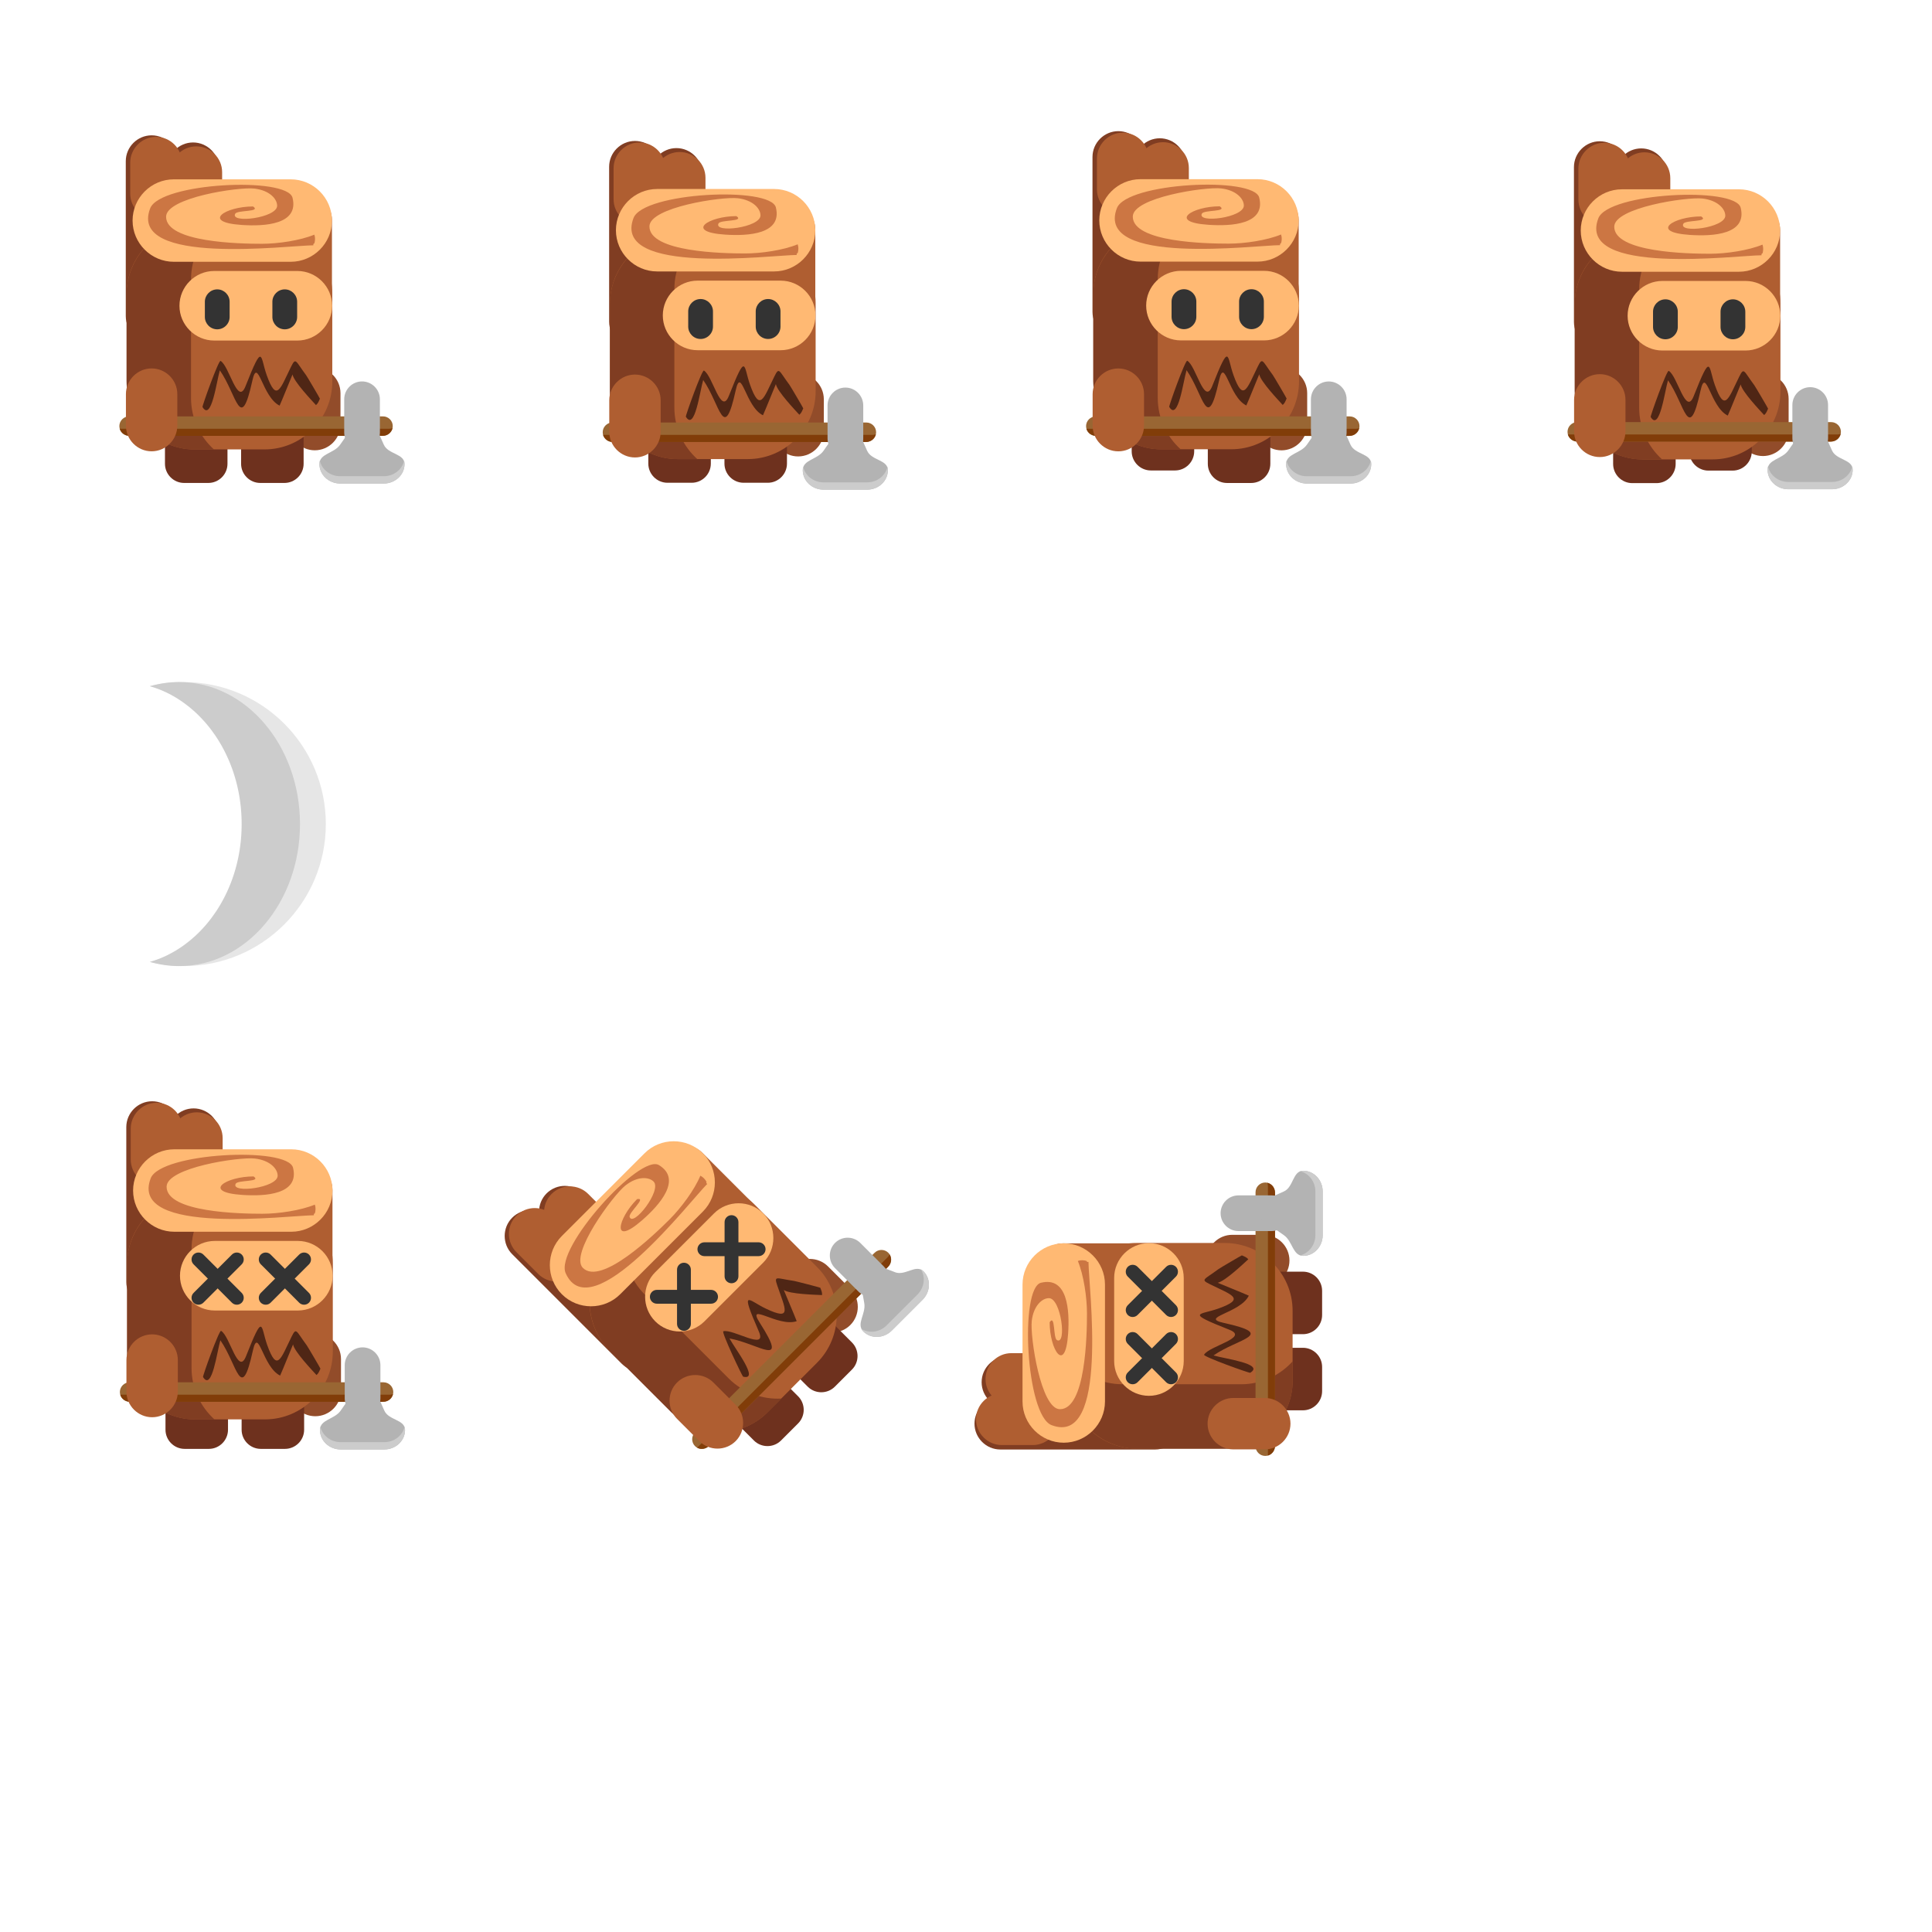 <?xml version="1.0" encoding="UTF-8" standalone="no"?>
<svg
   xmlns:dc="http://purl.org/dc/elements/1.1/"
   xmlns:cc="http://creativecommons.org/ns#"
   xmlns:rdf="http://www.w3.org/1999/02/22-rdf-syntax-ns#"
   xmlns:svg="http://www.w3.org/2000/svg"
   xmlns="http://www.w3.org/2000/svg"
   xmlns:sodipodi="http://sodipodi.sourceforge.net/DTD/sodipodi-0.dtd"
   xmlns:inkscape="http://www.inkscape.org/namespaces/inkscape"
   width="1024"
   height="1024"
   viewBox="0 0 270.933 270.933"
   version="1.1"
   id="svg3565"
   inkscape:version="1.0.1 (3bc2e813f5, 2020-09-07)"
   sodipodi:docname="оживший пень с топором.svg"
   inkscape:export-filename="C:\Users\Kolobok\Desktop\проекты\Рыцарь\knightframes.png"
   inkscape:export-xdpi="96.00001"
   inkscape:export-ydpi="96.00001">
  <title
     id="title4661">Тайл размером 256x256</title>
  <defs
     id="defs3559" />
  <sodipodi:namedview
     id="base"
     pagecolor="#ffffff"
     bordercolor="#666666"
     borderopacity="1.0"
     inkscape:pageopacity="0.0"
     inkscape:pageshadow="2"
     inkscape:zoom="0.69999999"
     inkscape:cx="198.6028"
     inkscape:cy="667.70929"
     inkscape:document-units="mm"
     inkscape:current-layer="layer1"
     showgrid="true"
     units="px"
     width="256px"
     inkscape:snap-global="false"
     inkscape:document-rotation="0"
     inkscape:window-width="1920"
     inkscape:window-height="1017"
     inkscape:window-x="-8"
     inkscape:window-y="-8"
     inkscape:window-maximized="1">
    <inkscape:grid
       type="xygrid"
       id="grid5244"
       units="px"
       spacingx="67.733"
       spacingy="67.733"
       empspacing="1" />
    <inkscape:grid
       type="xygrid"
       id="grid8949"
       color="#e33fff"
       opacity="0.125"
       empcolor="#e33fff"
       empopacity="0.251"
       units="px"
       spacingx="33.867"
       spacingy="33.867"
       empspacing="8" />
  </sodipodi:namedview>
  <g
     inkscape:label="Layer 1"
     inkscape:groupmode="layer"
     id="layer1"
     transform="translate(0,-26.067)">
    <g
       id="g1251"
       transform="translate(-97.382,133.343)">
      <path
         class="fil1"
         d="m 124.458,-87.298 v 0 c -1.994,0 -3.625,1.631 -3.625,3.625 v 4.878 c 0,1.994 1.631,3.625 3.625,3.625 v 0 c 1.993,0 3.625,-1.631 3.625,-3.625 v -4.878 c 0,-1.994 -1.632,-3.625 -3.625,-3.625 z"
         id="path8388"
         style="clip-rule:evenodd;fill:#803d22;fill-rule:evenodd;stroke-width:0.003;image-rendering:optimizeQuality;shape-rendering:geometricPrecision;text-rendering:geometricPrecision" />
      <path
         class="fil1"
         d="m 118.646,-88.298 v 0 c -1.994,0 -3.625,1.631 -3.625,3.625 v 21.722 c 0,1.994 1.631,3.625 3.625,3.625 v 0 c 1.993,0 3.625,-1.631 3.625,-3.625 v -21.722 c 0,-1.994 -1.632,-3.625 -3.625,-3.625 z"
         id="path8390"
         style="clip-rule:evenodd;fill:#803d22;fill-rule:evenodd;stroke-width:0.003;image-rendering:optimizeQuality;shape-rendering:geometricPrecision;text-rendering:geometricPrecision" />
      <path
         class="fil0"
         d="m 140.331,-80.023 v 0 c -1.982,0 -3.604,1.622 -3.604,3.604 v 11.463 c 0,1.982 1.622,3.603 3.604,3.603 v 0 c 1.982,0 3.603,-1.622 3.603,-3.603 v -11.463 c 0,-1.982 -1.621,-3.604 -3.603,-3.604 z"
         id="path8392"
         style="clip-rule:evenodd;fill:#af5e31;fill-rule:evenodd;stroke-width:0.003;image-rendering:optimizeQuality;shape-rendering:geometricPrecision;text-rendering:geometricPrecision" />
      <path
         class="fil39"
         d="m 141.525,-55.752 v 0 c -1.982,0 -3.604,1.622 -3.604,3.604 v 4.416 c 0,1.982 1.622,3.603 3.604,3.603 v 0 c 1.982,0 3.603,-1.622 3.603,-3.603 v -4.416 c 0,-1.982 -1.621,-3.604 -3.603,-3.604 z"
         id="path8394"
         style="clip-rule:evenodd;fill:#924c2a;fill-rule:evenodd;stroke-width:0.003;image-rendering:optimizeQuality;shape-rendering:geometricPrecision;text-rendering:geometricPrecision" />
      <path
         class="fil44"
         d="m 126.597,-51.187 h -3.394 c -1.478,0 -2.687,1.209 -2.687,2.687 v 6.263 c 0,1.478 1.209,2.687 2.687,2.687 h 3.394 c 1.477,0 2.686,-1.209 2.686,-2.687 v -6.263 c 0,-1.478 -1.209,-2.687 -2.686,-2.687 z"
         id="path8396"
         style="clip-rule:evenodd;fill:#6e311e;fill-rule:evenodd;stroke-width:0.003;image-rendering:optimizeQuality;shape-rendering:geometricPrecision;text-rendering:geometricPrecision" />
      <path
         class="fil44"
         d="m 137.273,-51.187 h -3.394 c -1.478,0 -2.687,1.209 -2.687,2.687 v 6.263 c 0,1.478 1.209,2.687 2.687,2.687 h 3.394 c 1.478,0 2.687,-1.209 2.687,-2.687 v -6.263 c 0,-1.478 -1.209,-2.687 -2.687,-2.687 z"
         id="path8398"
         style="clip-rule:evenodd;fill:#6e311e;fill-rule:evenodd;stroke-width:0.003;image-rendering:optimizeQuality;shape-rendering:geometricPrecision;text-rendering:geometricPrecision" />
      <path
         class="fil0"
         d="m 134.474,-75.622 h -9.816 c -5.228,0 -9.506,4.278 -9.506,9.506 v 12.357 c 0,5.229 4.278,9.507 9.506,9.507 h 9.816 c 5.228,0 9.506,-4.278 9.506,-9.507 v -12.357 c 0,-5.229 -4.278,-9.506 -9.506,-9.506 z"
         id="path8400"
         style="clip-rule:evenodd;fill:#af5e31;fill-rule:evenodd;stroke-width:0.003;image-rendering:optimizeQuality;shape-rendering:geometricPrecision;text-rendering:geometricPrecision" />
      <path
         class="fil1"
         d="m 127.732,-75.609 h -3.1 c -5.228,0 -9.506,4.344 -9.506,9.653 v 12.065 c 0,5.309 4.278,9.653 9.506,9.653 h 2.765 c -1.976,-1.772 -3.227,-4.36 -3.227,-7.231 v -16.62 c 0,-3.03 1.394,-5.745 3.562,-7.518 z"
         id="path8402"
         style="clip-rule:evenodd;fill:#803d22;fill-rule:evenodd;stroke-width:0.003;image-rendering:optimizeQuality;shape-rendering:geometricPrecision;text-rendering:geometricPrecision" />
      <path
         class="fil15"
         d="m 127.427,-69.276 h 11.652 c 2.683,0 4.878,2.195 4.878,4.879 v 0 c 0,2.683 -2.195,4.878 -4.878,4.878 h -11.652 c -2.684,0 -4.879,-2.195 -4.879,-4.878 v 0 c 0,-2.683 2.195,-4.879 4.879,-4.879 z"
         id="path8404"
         style="clip-rule:evenodd;fill:#ffb973;fill-rule:evenodd;stroke-width:0.003;image-rendering:optimizeQuality;shape-rendering:geometricPrecision;text-rendering:geometricPrecision" />
      <path
         class="fil18"
         d="m 127.847,-66.696 v 0 c 0.955,0 1.737,0.781 1.737,1.737 v 2.128 c 0,0.955 -0.782,1.737 -1.737,1.737 v 0 c -0.955,0 -1.736,-0.781 -1.736,-1.737 v -2.128 c 0,-0.955 0.781,-1.737 1.736,-1.737 z"
         id="path8406"
         style="clip-rule:evenodd;fill:#333333;fill-rule:evenodd;stroke-width:0.003;image-rendering:optimizeQuality;shape-rendering:geometricPrecision;text-rendering:geometricPrecision" />
      <path
         class="fil18"
         d="m 137.315,-66.696 v 0 c 0.956,0 1.737,0.781 1.737,1.737 v 2.128 c 0,0.955 -0.781,1.737 -1.737,1.737 v 0 c -0.955,0 -1.736,-0.781 -1.736,-1.737 v -2.128 c 0,-0.955 0.781,-1.737 1.736,-1.737 z"
         id="path8408"
         style="clip-rule:evenodd;fill:#333333;fill-rule:evenodd;stroke-width:0.003;image-rendering:optimizeQuality;shape-rendering:geometricPrecision;text-rendering:geometricPrecision" />
      <path
         class="fil0"
         d="m 119.269,-88.084 v 0 c -1.994,0 -3.625,1.631 -3.625,3.625 v 4.33 c 0,1.994 1.631,3.625 3.625,3.625 v 0 c 1.994,0 3.625,-1.631 3.625,-3.625 v -4.33 c 0,-1.994 -1.631,-3.625 -3.625,-3.625 z"
         id="path8410"
         style="clip-rule:evenodd;fill:#af5e31;fill-rule:evenodd;stroke-width:0.003;image-rendering:optimizeQuality;shape-rendering:geometricPrecision;text-rendering:geometricPrecision" />
      <path
         class="fil0"
         d="m 124.908,-86.75 v 0 c -1.994,0 -3.625,1.631 -3.625,3.625 v 4.33 c 0,1.994 1.631,3.625 3.625,3.625 v 0 c 1.994,0 3.625,-1.631 3.625,-3.625 v -4.33 c 0,-1.994 -1.631,-3.625 -3.625,-3.625 z"
         id="path8412"
         style="clip-rule:evenodd;fill:#af5e31;fill-rule:evenodd;stroke-width:0.003;image-rendering:optimizeQuality;shape-rendering:geometricPrecision;text-rendering:geometricPrecision" />
      <path
         class="fil15"
         d="m 143.934,-76.346 v 0 c 0,-3.18 -2.601,-5.781 -5.781,-5.781 h -16.398 c -3.18,0 -5.781,2.602 -5.781,5.781 v 0 c 0,3.18 2.601,5.781 5.781,5.781 h 16.398 c 3.18,0 5.781,-2.602 5.781,-5.781 z"
         id="path8414"
         style="clip-rule:evenodd;fill:#ffb973;fill-rule:evenodd;stroke-width:0.003;image-rendering:optimizeQuality;shape-rendering:geometricPrecision;text-rendering:geometricPrecision" />
      <path
         class="fil36"
         d="m 141.332,-72.876 c -0.041,-0.073 0.004,-0.287 0.13,-0.252 0.124,-0.387 0.139,-0.862 0,-1.242 -1.984,0.824 -5.104,1.282 -7.359,1.282 -3.083,0 -13.43,-0.186 -13.43,-3.791 0,-2.686 10.167,-4.204 12.375,-3.953 2.104,0.239 3.197,1.431 3.198,2.407 0,1.71 -6.607,2.529 -5.885,1.128 0.284,-0.552 3.709,-0.217 2.506,-1.026 -3.829,0 -7.362,2.2 -1.594,2.593 3.262,0.222 8.049,-0.067 7.133,-3.806 -0.74,-3.016 -18.582,-2.128 -19.965,1.479 -3.12,8.134 19.493,5.182 22.891,5.182 z"
         id="path8416"
         style="clip-rule:evenodd;fill:#cc7643;fill-rule:evenodd;stroke-width:0.003;image-rendering:optimizeQuality;shape-rendering:geometricPrecision;text-rendering:geometricPrecision" />
      <path
         class="fil26"
         d="m 141.696,-50.465 c -0.584,-0.646 -3.102,-3.279 -3.292,-4.298 -0.023,0.016 -1.516,3.749 -1.812,4.37 -2.474,-1.208 -3.041,-7.027 -3.822,-3.494 -1.663,7.52 -2.158,1.987 -4.557,-1.454 -0.464,1.519 -1.172,7.232 -2.433,5.144 -0.07,-0.116 2.262,-6.622 2.533,-6.467 1.227,0.699 2.384,6.362 3.492,3.564 2.513,-6.347 2.041,-4.189 2.982,-1.562 1.393,3.891 1.886,1.907 3.412,-1.188 0.68,-1.378 0.624,-0.799 2.109,1.188 0.157,0.21 1.949,3.265 1.936,3.295 -0.177,0.4 -0.241,0.626 -0.548,0.902 z"
         id="path8418"
         style="clip-rule:evenodd;fill:#4f2615;fill-rule:evenodd;stroke-width:0.003;image-rendering:optimizeQuality;shape-rendering:geometricPrecision;text-rendering:geometricPrecision" />
      <path
         class="fil4"
         d="m 151.096,-48.886 h -35.61 c -0.751,0 -1.365,0.615 -1.365,1.366 v 0 c 0,0.751 0.614,1.366 1.365,1.366 h 35.61 c 0.751,0 1.365,-0.615 1.365,-1.366 v 0 c 0,-0.751 -0.614,-1.366 -1.365,-1.366 z"
         id="path8420"
         style="clip-rule:evenodd;fill:#996633;fill-rule:evenodd;stroke-width:0.003;image-rendering:optimizeQuality;shape-rendering:geometricPrecision;text-rendering:geometricPrecision" />
      <path
         class="fil29"
         d="m 114.168,-47.151 c 0.173,0.573 0.737,0.996 1.401,0.996 h 35.429 c 0.694,0 1.278,-0.461 1.422,-1.073 -0.151,0.05 -0.313,0.077 -0.482,0.077 z"
         id="path8422"
         style="clip-rule:evenodd;fill:#813d09;fill-rule:evenodd;stroke-width:0.003;image-rendering:optimizeQuality;shape-rendering:geometricPrecision;text-rendering:geometricPrecision" />
      <path
         class="fil64"
         d="m 150.657,-46.644 v -4.64 c 0,-1.376 -1.127,-2.502 -2.503,-2.502 v 0 c -1.376,0 -2.502,1.126 -2.502,2.502 v 4.64 c 0,1.376 1.126,2.503 2.502,2.503 v 0 c 1.376,0 2.503,-1.126 2.503,-2.503 z"
         id="path8424"
         style="clip-rule:evenodd;fill:#b3b3b3;fill-rule:evenodd;stroke-width:0.003;image-rendering:optimizeQuality;shape-rendering:geometricPrecision;text-rendering:geometricPrecision" />
      <path
         class="fil64"
         d="m 151.206,-44.916 -2.392,-5.349 -3.732,5.349 c -0.875,1.253 -2.904,1.226 -2.904,2.723 v 0 c 0,1.498 1.307,2.723 2.904,2.723 h 6.124 c 1.597,0 2.904,-1.225 2.904,-2.723 v 0 c 0,-1.498 -2.286,-1.342 -2.904,-2.723 z"
         id="path8426"
         style="clip-rule:evenodd;fill:#b3b3b3;fill-rule:evenodd;stroke-width:0.003;image-rendering:optimizeQuality;shape-rendering:geometricPrecision;text-rendering:geometricPrecision" />
      <path
         class="fil5"
         d="m 142.23,-42.705 c -0.034,0.166 -0.052,0.337 -0.052,0.512 v 0 c 0,1.498 1.307,2.723 2.904,2.723 h 6.124 c 1.597,0 2.904,-1.225 2.904,-2.723 v 0 c 0,-0.175 -0.018,-0.346 -0.052,-0.512 -0.258,1.255 -1.441,2.211 -2.852,2.211 h -6.124 c -1.411,0 -2.594,-0.956 -2.852,-2.211 z"
         id="path8428"
         style="clip-rule:evenodd;fill:#cccccc;fill-rule:evenodd;stroke-width:0.003;image-rendering:optimizeQuality;shape-rendering:geometricPrecision;text-rendering:geometricPrecision" />
      <path
         class="fil0"
         d="m 118.644,-55.61 v 0 c -1.982,0 -3.603,1.622 -3.603,3.603 v 4.416 c 0,1.982 1.621,3.603 3.603,3.603 v 0 c 1.982,0 3.604,-1.622 3.604,-3.603 v -4.416 c 0,-1.982 -1.622,-3.603 -3.604,-3.603 z"
         id="path8430"
         style="clip-rule:evenodd;fill:#af5e31;fill-rule:evenodd;stroke-width:0.003;image-rendering:optimizeQuality;shape-rendering:geometricPrecision;text-rendering:geometricPrecision" />
    </g>
    <g
       id="g1379"
       transform="translate(-221.918,201.019)">
      <path
         class="fil22"
         d="m 247.695,-79.308 c -1.658,0 -3.268,0.204 -4.808,0.586 v 0 c 0.132,0.033 0.264,0.067 0.394,0.102 l 0.022,0.006 c 0.8,0.217 1.58,0.482 2.337,0.793 l 0.012,0.005 c 0.123,0.051 0.246,0.102 0.367,0.155 l 0.018,0.008 c 0.744,0.325 1.465,0.694 2.158,1.104 l 0.035,0.021 c 0.108,0.064 0.215,0.129 0.322,0.195 l 0.03,0.018 c 0.559,0.348 1.1,0.723 1.62,1.123 0.017,0.013 0.033,0.026 0.05,0.038 0.091,0.07 0.182,0.142 0.271,0.214 l 0.064,0.051 c 0.089,0.072 0.178,0.145 0.266,0.219 0.016,0.013 0.032,0.027 0.048,0.041 0.388,0.327 0.763,0.668 1.125,1.023 0.018,0.018 0.037,0.035 0.054,0.053 0.076,0.075 0.151,0.151 0.226,0.227 0.027,0.028 0.054,0.056 0.082,0.084 0.07,0.073 0.14,0.146 0.209,0.22 0.03,0.031 0.059,0.063 0.088,0.095 0.069,0.074 0.138,0.149 0.205,0.224 0.025,0.028 0.05,0.056 0.075,0.084 0.23,0.259 0.454,0.524 0.671,0.796 0.022,0.027 0.044,0.054 0.065,0.081 0.058,0.074 0.116,0.148 0.173,0.223 0.032,0.042 0.065,0.084 0.097,0.126 0.054,0.071 0.107,0.143 0.16,0.215 0.034,0.047 0.069,0.094 0.103,0.141 0.051,0.07 0.101,0.141 0.151,0.212 0.035,0.05 0.069,0.1 0.103,0.149 0.049,0.071 0.098,0.142 0.146,0.214 0.033,0.049 0.065,0.098 0.097,0.147 0.121,0.184 0.24,0.37 0.355,0.558 l 0.004,0.007 c 0.042,0.069 0.083,0.139 0.124,0.208 0.035,0.058 0.07,0.117 0.104,0.175 0.039,0.068 0.077,0.136 0.116,0.204 0.035,0.062 0.07,0.125 0.104,0.188 0.037,0.067 0.073,0.133 0.109,0.201 0.035,0.065 0.07,0.131 0.104,0.197 0.034,0.066 0.069,0.132 0.102,0.198 0.036,0.07 0.07,0.14 0.105,0.21 0.031,0.063 0.062,0.127 0.093,0.191 0.041,0.086 0.082,0.173 0.121,0.26 0.035,0.075 0.069,0.15 0.103,0.225 0.046,0.104 0.092,0.208 0.137,0.314 0.025,0.058 0.049,0.117 0.073,0.176 0.033,0.081 0.067,0.162 0.099,0.243 0.025,0.062 0.049,0.124 0.073,0.186 0.031,0.08 0.061,0.159 0.091,0.239 0.024,0.062 0.046,0.125 0.069,0.188 0.03,0.083 0.059,0.165 0.088,0.248 0.02,0.06 0.041,0.121 0.062,0.181 0.031,0.092 0.06,0.184 0.09,0.277 0.016,0.052 0.033,0.104 0.05,0.157 0.044,0.142 0.086,0.285 0.127,0.428 0.01,0.037 0.02,0.074 0.03,0.111 0.031,0.11 0.061,0.22 0.09,0.331 0.015,0.057 0.029,0.114 0.043,0.17 0.023,0.093 0.046,0.186 0.068,0.279 0.014,0.06 0.028,0.121 0.041,0.181 0.021,0.091 0.041,0.183 0.06,0.275 0.013,0.061 0.026,0.122 0.038,0.183 0.019,0.096 0.037,0.192 0.055,0.287 0.01,0.056 0.021,0.113 0.031,0.169 0.021,0.117 0.04,0.234 0.058,0.352 0.006,0.036 0.012,0.071 0.018,0.107 0.023,0.153 0.045,0.306 0.064,0.46 0.006,0.044 0.01,0.088 0.016,0.133 0.013,0.112 0.027,0.224 0.038,0.336 0.006,0.057 0.011,0.114 0.017,0.171 0.009,0.101 0.018,0.201 0.027,0.302 0.005,0.061 0.009,0.122 0.013,0.183 0.007,0.1 0.014,0.199 0.019,0.299 0.004,0.06 0.007,0.119 0.01,0.179 0.005,0.108 0.009,0.216 0.012,0.324 0.003,0.052 0.004,0.103 0.005,0.155 0.004,0.159 0.006,0.319 0.006,0.479 0,0.16 -0.003,0.32 -0.006,0.479 0,0.052 -0.003,0.103 -0.005,0.155 -0.003,0.108 -0.007,0.216 -0.012,0.324 -0.003,0.06 -0.006,0.119 -0.01,0.179 -0.005,0.1 -0.012,0.199 -0.019,0.299 -0.004,0.061 -0.008,0.122 -0.013,0.183 -0.009,0.101 -0.018,0.202 -0.027,0.302 -0.006,0.057 -0.011,0.114 -0.017,0.17 -0.012,0.112 -0.025,0.224 -0.038,0.336 -0.005,0.044 -0.01,0.088 -0.016,0.133 -0.02,0.154 -0.041,0.307 -0.064,0.459 -0.006,0.036 -0.012,0.071 -0.018,0.107 -0.018,0.118 -0.037,0.235 -0.058,0.352 -0.01,0.057 -0.021,0.113 -0.031,0.169 -0.018,0.096 -0.036,0.192 -0.055,0.288 -0.012,0.061 -0.025,0.122 -0.038,0.183 -0.019,0.092 -0.039,0.183 -0.06,0.275 -0.013,0.06 -0.027,0.121 -0.041,0.181 -0.022,0.093 -0.045,0.186 -0.068,0.279 -0.014,0.057 -0.028,0.114 -0.043,0.17 -0.029,0.111 -0.059,0.221 -0.09,0.331 -0.01,0.037 -0.019,0.074 -0.03,0.111 -0.041,0.143 -0.083,0.286 -0.127,0.428 -0.017,0.052 -0.034,0.104 -0.05,0.157 -0.03,0.092 -0.059,0.185 -0.09,0.277 -0.021,0.061 -0.042,0.121 -0.062,0.181 -0.029,0.083 -0.058,0.166 -0.088,0.248 -0.022,0.063 -0.045,0.126 -0.069,0.188 -0.03,0.08 -0.06,0.16 -0.091,0.24 -0.024,0.062 -0.048,0.124 -0.073,0.186 -0.032,0.081 -0.066,0.162 -0.099,0.243 -0.024,0.059 -0.048,0.118 -0.073,0.176 -0.045,0.105 -0.091,0.21 -0.137,0.314 -0.034,0.075 -0.068,0.15 -0.103,0.225 -0.04,0.087 -0.08,0.174 -0.121,0.26 -0.031,0.064 -0.062,0.127 -0.093,0.191 -0.035,0.07 -0.069,0.141 -0.105,0.21 -0.033,0.066 -0.068,0.132 -0.102,0.198 -0.034,0.066 -0.069,0.132 -0.104,0.197 -0.036,0.067 -0.072,0.134 -0.109,0.201 -0.034,0.063 -0.069,0.125 -0.104,0.188 -0.039,0.068 -0.077,0.136 -0.116,0.204 -0.034,0.059 -0.069,0.117 -0.104,0.175 -0.041,0.07 -0.082,0.139 -0.124,0.208 l -0.004,0.007 c -0.115,0.188 -0.234,0.374 -0.355,0.558 -0.032,0.049 -0.064,0.098 -0.097,0.147 -0.048,0.072 -0.097,0.143 -0.146,0.214 -0.034,0.05 -0.068,0.1 -0.103,0.149 -0.05,0.071 -0.1,0.142 -0.151,0.212 -0.034,0.047 -0.069,0.094 -0.103,0.141 -0.053,0.072 -0.106,0.144 -0.16,0.215 -0.032,0.042 -0.065,0.084 -0.097,0.126 -0.057,0.074 -0.115,0.149 -0.173,0.222 -0.021,0.027 -0.043,0.054 -0.065,0.081 -0.217,0.271 -0.441,0.536 -0.671,0.796 -0.025,0.028 -0.05,0.056 -0.075,0.084 -0.067,0.075 -0.136,0.15 -0.205,0.224 -0.029,0.032 -0.058,0.063 -0.088,0.095 -0.069,0.074 -0.139,0.147 -0.209,0.22 -0.028,0.028 -0.055,0.056 -0.082,0.084 -0.075,0.076 -0.15,0.152 -0.226,0.227 -0.017,0.018 -0.036,0.035 -0.054,0.053 -0.362,0.355 -0.737,0.697 -1.125,1.023 -0.016,0.013 -0.032,0.027 -0.048,0.041 -0.088,0.074 -0.177,0.147 -0.266,0.219 l -0.064,0.051 c -0.089,0.072 -0.18,0.143 -0.271,0.214 l -0.05,0.038 c -0.521,0.4 -1.061,0.775 -1.62,1.122 l -0.03,0.018 c -0.107,0.066 -0.214,0.131 -0.322,0.195 l -0.035,0.021 c -0.693,0.41 -1.414,0.779 -2.158,1.104 l -0.018,0.008 c -0.121,0.053 -0.244,0.105 -0.367,0.156 l -0.012,0.005 c -0.757,0.311 -1.537,0.576 -2.337,0.793 l -0.022,0.006 c -0.13,0.035 -0.262,0.069 -0.394,0.102 v 0 c 1.54,0.382 3.15,0.586 4.808,0.586 10.999,0 19.915,-8.916 19.915,-19.915 0,-10.999 -8.916,-19.915 -19.915,-19.915 z"
         id="path8432"
         style="clip-rule:evenodd;fill:#e6e6e6;fill-rule:evenodd;stroke-width:0.003;image-rendering:optimizeQuality;shape-rendering:geometricPrecision;text-rendering:geometricPrecision" />
      <path
         class="fil13"
         d="m 247.044,-79.308 c -1.41,0 -2.781,0.204 -4.091,0.586 v 0 c 0.112,0.033 0.223,0.067 0.335,0.102 l 0.018,0.006 c 0.681,0.217 1.345,0.482 1.989,0.793 l 0.01,0.005 c 0.105,0.051 0.209,0.102 0.312,0.155 l 0.015,0.008 c 0.633,0.325 1.246,0.694 1.837,1.104 l 0.029,0.021 c 0.092,0.064 0.183,0.129 0.274,0.195 l 0.025,0.018 c 0.476,0.348 0.936,0.723 1.379,1.123 0.014,0.013 0.028,0.026 0.043,0.038 0.077,0.07 0.154,0.142 0.23,0.214 l 0.054,0.051 c 0.076,0.072 0.152,0.145 0.227,0.219 0.014,0.013 0.027,0.027 0.041,0.041 0.33,0.327 0.649,0.668 0.957,1.023 0.015,0.018 0.031,0.035 0.046,0.053 0.065,0.075 0.128,0.151 0.192,0.227 0.023,0.028 0.046,0.056 0.069,0.084 0.06,0.073 0.12,0.146 0.179,0.22 0.025,0.031 0.05,0.063 0.075,0.095 0.058,0.074 0.117,0.149 0.174,0.224 0.022,0.028 0.042,0.056 0.064,0.084 0.196,0.259 0.386,0.524 0.571,0.796 0.018,0.027 0.037,0.054 0.055,0.081 0.05,0.074 0.098,0.148 0.147,0.223 0.028,0.042 0.055,0.084 0.083,0.126 0.045,0.071 0.091,0.143 0.136,0.215 0.029,0.047 0.058,0.094 0.087,0.141 0.044,0.07 0.086,0.141 0.129,0.212 0.029,0.05 0.059,0.1 0.088,0.149 0.042,0.071 0.083,0.142 0.124,0.214 0.028,0.049 0.055,0.098 0.082,0.147 0.103,0.184 0.204,0.37 0.302,0.558 l 0.004,0.007 c 0.036,0.069 0.07,0.139 0.105,0.208 0.03,0.058 0.06,0.117 0.089,0.175 0.033,0.068 0.065,0.136 0.098,0.204 0.03,0.062 0.06,0.125 0.089,0.188 0.032,0.067 0.062,0.133 0.093,0.201 0.03,0.065 0.059,0.131 0.088,0.197 0.03,0.066 0.059,0.132 0.087,0.198 0.03,0.07 0.06,0.14 0.089,0.21 0.027,0.063 0.054,0.127 0.079,0.191 0.036,0.086 0.07,0.173 0.104,0.26 0.029,0.075 0.058,0.15 0.087,0.225 0.039,0.104 0.079,0.208 0.117,0.314 0.021,0.058 0.041,0.117 0.062,0.176 0.028,0.081 0.057,0.162 0.084,0.243 0.021,0.062 0.042,0.124 0.062,0.186 0.026,0.08 0.052,0.159 0.078,0.239 0.02,0.062 0.039,0.125 0.058,0.188 0.026,0.083 0.05,0.165 0.075,0.248 0.018,0.06 0.035,0.121 0.053,0.181 0.026,0.092 0.051,0.184 0.076,0.277 0.014,0.052 0.029,0.104 0.043,0.157 0.037,0.142 0.073,0.285 0.108,0.428 0.009,0.037 0.017,0.074 0.026,0.111 0.026,0.11 0.052,0.22 0.076,0.331 0.013,0.057 0.024,0.114 0.036,0.17 0.02,0.093 0.04,0.186 0.058,0.279 0.012,0.06 0.024,0.121 0.036,0.181 0.017,0.091 0.034,0.183 0.051,0.275 0.01,0.061 0.021,0.122 0.032,0.183 0.016,0.096 0.031,0.192 0.047,0.287 0.008,0.056 0.018,0.113 0.026,0.169 0.018,0.117 0.034,0.234 0.05,0.352 0.005,0.036 0.01,0.071 0.014,0.107 0.02,0.153 0.039,0.306 0.055,0.46 0.005,0.044 0.009,0.088 0.014,0.133 0.011,0.112 0.022,0.224 0.032,0.336 0.005,0.057 0.01,0.114 0.014,0.171 0.008,0.101 0.016,0.201 0.023,0.302 0.004,0.061 0.008,0.122 0.012,0.183 0.006,0.1 0.011,0.199 0.016,0.299 0.003,0.06 0.006,0.119 0.008,0.179 0.004,0.108 0.008,0.216 0.011,0.324 0,0.052 0.003,0.103 0.004,0.155 0.003,0.159 0.005,0.319 0.005,0.479 0,0.16 -0.003,0.32 -0.005,0.479 0,0.052 -0.003,0.103 -0.004,0.155 -0.003,0.108 -0.007,0.216 -0.011,0.324 -0.003,0.06 -0.005,0.119 -0.008,0.179 -0.005,0.1 -0.01,0.199 -0.016,0.299 -0.004,0.061 -0.008,0.122 -0.012,0.183 -0.007,0.101 -0.015,0.202 -0.023,0.302 -0.004,0.057 -0.009,0.114 -0.014,0.17 -0.01,0.112 -0.021,0.224 -0.032,0.336 -0.005,0.044 -0.009,0.088 -0.014,0.133 -0.017,0.154 -0.035,0.307 -0.055,0.459 -0.004,0.036 -0.009,0.071 -0.014,0.107 -0.016,0.118 -0.032,0.235 -0.05,0.352 -0.008,0.057 -0.018,0.113 -0.026,0.169 -0.016,0.096 -0.031,0.192 -0.047,0.288 -0.011,0.061 -0.022,0.122 -0.032,0.183 -0.017,0.092 -0.034,0.183 -0.051,0.275 -0.012,0.06 -0.024,0.121 -0.036,0.181 -0.018,0.093 -0.038,0.186 -0.058,0.279 -0.012,0.057 -0.023,0.114 -0.036,0.17 -0.024,0.111 -0.05,0.221 -0.076,0.331 -0.009,0.037 -0.017,0.074 -0.026,0.111 -0.035,0.143 -0.071,0.286 -0.108,0.428 -0.014,0.052 -0.029,0.104 -0.043,0.157 -0.025,0.092 -0.05,0.185 -0.076,0.277 -0.018,0.061 -0.036,0.121 -0.053,0.181 -0.025,0.083 -0.049,0.166 -0.075,0.248 -0.019,0.063 -0.039,0.126 -0.058,0.188 -0.026,0.08 -0.052,0.16 -0.078,0.24 -0.02,0.062 -0.041,0.124 -0.062,0.186 -0.027,0.081 -0.056,0.162 -0.084,0.243 -0.021,0.059 -0.041,0.118 -0.062,0.176 -0.038,0.105 -0.078,0.21 -0.117,0.314 -0.029,0.075 -0.058,0.15 -0.087,0.225 -0.034,0.087 -0.068,0.174 -0.104,0.26 -0.025,0.064 -0.052,0.127 -0.079,0.191 -0.029,0.07 -0.059,0.141 -0.089,0.21 -0.028,0.066 -0.058,0.132 -0.087,0.198 -0.029,0.066 -0.058,0.132 -0.088,0.197 -0.031,0.067 -0.061,0.134 -0.093,0.201 -0.029,0.063 -0.059,0.125 -0.089,0.188 -0.032,0.068 -0.065,0.136 -0.098,0.204 -0.029,0.059 -0.059,0.117 -0.089,0.175 -0.035,0.07 -0.069,0.139 -0.105,0.208 l -0.004,0.007 c -0.098,0.188 -0.199,0.374 -0.302,0.558 -0.027,0.049 -0.054,0.098 -0.082,0.147 -0.041,0.072 -0.082,0.143 -0.124,0.214 -0.029,0.05 -0.059,0.1 -0.088,0.149 -0.043,0.071 -0.086,0.142 -0.129,0.212 -0.029,0.047 -0.058,0.094 -0.087,0.141 -0.045,0.072 -0.091,0.144 -0.136,0.215 -0.028,0.042 -0.055,0.084 -0.083,0.126 -0.048,0.074 -0.097,0.149 -0.147,0.222 -0.018,0.027 -0.037,0.054 -0.055,0.081 -0.185,0.271 -0.375,0.536 -0.571,0.796 -0.022,0.028 -0.042,0.056 -0.064,0.084 -0.057,0.075 -0.116,0.15 -0.174,0.224 -0.025,0.032 -0.05,0.063 -0.075,0.095 -0.059,0.074 -0.119,0.147 -0.179,0.22 -0.023,0.028 -0.046,0.056 -0.069,0.084 -0.064,0.076 -0.127,0.152 -0.192,0.227 -0.015,0.018 -0.031,0.035 -0.046,0.053 -0.308,0.355 -0.627,0.697 -0.957,1.023 -0.014,0.013 -0.027,0.027 -0.041,0.041 -0.075,0.074 -0.151,0.147 -0.227,0.219 l -0.054,0.051 c -0.076,0.072 -0.153,0.143 -0.23,0.214 l -0.043,0.038 c -0.443,0.4 -0.903,0.775 -1.379,1.122 l -0.025,0.018 c -0.091,0.066 -0.182,0.131 -0.274,0.195 l -0.029,0.021 c -0.591,0.41 -1.204,0.779 -1.837,1.104 l -0.015,0.008 c -0.103,0.053 -0.207,0.105 -0.312,0.156 l -0.01,0.005 c -0.644,0.311 -1.308,0.576 -1.989,0.793 l -0.018,0.006 c -0.112,0.035 -0.223,0.069 -0.335,0.102 v 0 c 1.31,0.382 2.681,0.586 4.091,0.586 9.358,0 16.944,-8.916 16.944,-19.915 0,-10.999 -7.586,-19.915 -16.944,-19.915 z"
         id="path8434"
         style="clip-rule:evenodd;fill:#cccccc;fill-rule:evenodd;stroke-width:0.003;image-rendering:optimizeQuality;shape-rendering:geometricPrecision;text-rendering:geometricPrecision" />
    </g>
    <g
       id="g1429"
       transform="translate(0.189,0.354)">
      <g
         id="g1275"
         transform="translate(156.4,133.014)">
        <path
           class="fil1"
           d="m 73.569,-86.49 v 0 c -1.994,0 -3.625,1.631 -3.625,3.625 v 4.878 c 0,1.994 1.631,3.625 3.625,3.625 v 0 c 1.994,0 3.625,-1.631 3.625,-3.625 v -4.878 c 0,-1.994 -1.631,-3.625 -3.625,-3.625 z"
           id="path8436"
           style="clip-rule:evenodd;fill:#803d22;fill-rule:evenodd;stroke-width:0.003;image-rendering:optimizeQuality;shape-rendering:geometricPrecision;text-rendering:geometricPrecision" />
        <path
           class="fil1"
           d="m 67.757,-87.491 v 0 c -1.994,0 -3.625,1.631 -3.625,3.625 v 21.722 c 0,1.994 1.631,3.625 3.625,3.625 v 0 c 1.993,0 3.625,-1.631 3.625,-3.625 v -21.722 c 0,-1.994 -1.632,-3.625 -3.625,-3.625 z"
           id="path8438"
           style="clip-rule:evenodd;fill:#803d22;fill-rule:evenodd;stroke-width:0.003;image-rendering:optimizeQuality;shape-rendering:geometricPrecision;text-rendering:geometricPrecision" />
        <path
           class="fil0"
           d="m 89.442,-78.651 v 0 c -1.982,0 -3.604,1.621 -3.604,3.603 v 11.463 c 0,1.982 1.622,3.603 3.604,3.603 v 0 c 1.982,0 3.603,-1.622 3.603,-3.603 v -11.463 c 0,-1.982 -1.621,-3.603 -3.603,-3.603 z"
           id="path8440"
           style="clip-rule:evenodd;fill:#af5e31;fill-rule:evenodd;stroke-width:0.003;image-rendering:optimizeQuality;shape-rendering:geometricPrecision;text-rendering:geometricPrecision" />
        <path
           class="fil39"
           d="m 90.636,-54.972 v 0 c -1.982,0 -3.604,1.622 -3.604,3.604 v 4.416 c 0,1.982 1.622,3.604 3.604,3.604 v 0 c 1.982,0 3.603,-1.622 3.603,-3.604 v -4.416 c 0,-1.982 -1.621,-3.604 -3.603,-3.604 z"
           id="path8442"
           style="clip-rule:evenodd;fill:#924c2a;fill-rule:evenodd;stroke-width:0.003;image-rendering:optimizeQuality;shape-rendering:geometricPrecision;text-rendering:geometricPrecision" />
        <path
           class="fil44"
           d="m 75.708,-51.187 h -3.394 c -1.478,0 -2.687,1.209 -2.687,2.687 v 6.263 c 0,1.478 1.209,2.687 2.687,2.687 h 3.394 c 1.477,0 2.687,-1.209 2.687,-2.687 v -6.263 c 0,-1.478 -1.21,-2.687 -2.687,-2.687 z"
           id="path8444"
           style="clip-rule:evenodd;fill:#6e311e;fill-rule:evenodd;stroke-width:0.003;image-rendering:optimizeQuality;shape-rendering:geometricPrecision;text-rendering:geometricPrecision" />
        <path
           class="fil44"
           d="m 86.384,-51.052 h -3.394 c -1.477,0 -2.686,1.209 -2.686,2.687 v 4.372 c 0,1.478 1.209,2.687 2.686,2.687 h 3.394 c 1.478,0 2.687,-1.209 2.687,-2.687 v -4.372 c 0,-1.478 -1.209,-2.687 -2.687,-2.687 z"
           id="path8446"
           style="clip-rule:evenodd;fill:#6e311e;fill-rule:evenodd;stroke-width:0.003;image-rendering:optimizeQuality;shape-rendering:geometricPrecision;text-rendering:geometricPrecision" />
        <path
           class="fil0"
           d="m 83.585,-74.25 h -9.816 c -5.228,0 -9.506,4.278 -9.506,9.507 v 12.357 c 0,5.229 4.278,9.507 9.506,9.507 h 9.816 c 5.228,0 9.506,-4.278 9.506,-9.507 v -12.357 c 0,-5.229 -4.278,-9.507 -9.506,-9.507 z"
           id="path8448"
           style="clip-rule:evenodd;fill:#af5e31;fill-rule:evenodd;stroke-width:0.003;image-rendering:optimizeQuality;shape-rendering:geometricPrecision;text-rendering:geometricPrecision" />
        <path
           class="fil1"
           d="m 76.843,-74.237 h -3.1 c -5.228,0 -9.506,4.344 -9.506,9.653 v 12.065 c 0,5.309 4.278,9.653 9.506,9.653 h 2.765 c -1.976,-1.772 -3.227,-4.36 -3.227,-7.231 v -16.62 c 0,-3.03 1.394,-5.745 3.562,-7.518 z"
           id="path8450"
           style="clip-rule:evenodd;fill:#803d22;fill-rule:evenodd;stroke-width:0.003;image-rendering:optimizeQuality;shape-rendering:geometricPrecision;text-rendering:geometricPrecision" />
        <path
           class="fil15"
           d="m 76.538,-67.904 h 11.652 c 2.683,0 4.878,2.195 4.878,4.879 v 0 c 0,2.683 -2.195,4.878 -4.878,4.878 h -11.652 c -2.684,0 -4.879,-2.195 -4.879,-4.878 v 0 c 0,-2.683 2.195,-4.879 4.879,-4.879 z"
           id="path8452"
           style="clip-rule:evenodd;fill:#ffb973;fill-rule:evenodd;stroke-width:0.003;image-rendering:optimizeQuality;shape-rendering:geometricPrecision;text-rendering:geometricPrecision" />
        <path
           class="fil18"
           d="m 76.958,-65.324 v 0 c 0.955,0 1.737,0.781 1.737,1.737 v 2.128 c 0,0.955 -0.782,1.736 -1.737,1.736 v 0 c -0.955,0 -1.736,-0.781 -1.736,-1.736 v -2.128 c 0,-0.955 0.781,-1.737 1.736,-1.737 z"
           id="path8454"
           style="clip-rule:evenodd;fill:#333333;fill-rule:evenodd;stroke-width:0.003;image-rendering:optimizeQuality;shape-rendering:geometricPrecision;text-rendering:geometricPrecision" />
        <path
           class="fil18"
           d="m 86.426,-65.324 v 0 c 0.956,0 1.737,0.781 1.737,1.737 v 2.128 c 0,0.955 -0.781,1.736 -1.737,1.736 v 0 c -0.955,0 -1.736,-0.781 -1.736,-1.736 v -2.128 c 0,-0.955 0.781,-1.737 1.736,-1.737 z"
           id="path8456"
           style="clip-rule:evenodd;fill:#333333;fill-rule:evenodd;stroke-width:0.003;image-rendering:optimizeQuality;shape-rendering:geometricPrecision;text-rendering:geometricPrecision" />
        <path
           class="fil0"
           d="m 68.38,-87.276 v 0 c -1.994,0 -3.625,1.631 -3.625,3.625 v 4.33 c 0,1.994 1.631,3.625 3.625,3.625 v 0 c 1.994,0 3.625,-1.631 3.625,-3.625 v -4.33 c 0,-1.994 -1.631,-3.625 -3.625,-3.625 z"
           id="path8458"
           style="clip-rule:evenodd;fill:#af5e31;fill-rule:evenodd;stroke-width:0.003;image-rendering:optimizeQuality;shape-rendering:geometricPrecision;text-rendering:geometricPrecision" />
        <path
           class="fil0"
           d="m 74.019,-85.942 v 0 c -1.994,0 -3.625,1.631 -3.625,3.625 v 4.33 c 0,1.994 1.631,3.625 3.625,3.625 v 0 c 1.994,0 3.625,-1.631 3.625,-3.625 v -4.33 c 0,-1.994 -1.631,-3.625 -3.625,-3.625 z"
           id="path8460"
           style="clip-rule:evenodd;fill:#af5e31;fill-rule:evenodd;stroke-width:0.003;image-rendering:optimizeQuality;shape-rendering:geometricPrecision;text-rendering:geometricPrecision" />
        <path
           class="fil15"
           d="m 93.045,-74.974 v 0 c 0,-3.18 -2.601,-5.781 -5.781,-5.781 h -16.398 c -3.18,0 -5.781,2.602 -5.781,5.781 v 0 c 0,3.18 2.601,5.781 5.781,5.781 h 16.398 c 3.18,0 5.781,-2.602 5.781,-5.781 z"
           id="path8462"
           style="clip-rule:evenodd;fill:#ffb973;fill-rule:evenodd;stroke-width:0.003;image-rendering:optimizeQuality;shape-rendering:geometricPrecision;text-rendering:geometricPrecision" />
        <path
           class="fil36"
           d="m 90.443,-71.504 c -0.041,-0.073 0.004,-0.288 0.13,-0.252 0.124,-0.387 0.139,-0.862 0,-1.242 -1.984,0.824 -5.104,1.282 -7.359,1.282 -3.082,0 -13.43,-0.186 -13.43,-3.791 0,-2.686 10.167,-4.204 12.375,-3.953 2.104,0.239 3.197,1.431 3.198,2.407 10e-4,1.709 -6.607,2.529 -5.885,1.128 0.284,-0.552 3.709,-0.217 2.506,-1.026 -3.829,0 -7.362,2.2 -1.594,2.593 3.262,0.222 8.049,-0.067 7.133,-3.806 -0.74,-3.016 -18.582,-2.128 -19.965,1.479 -3.119,8.134 19.493,5.182 22.891,5.182 z"
           id="path8464"
           style="clip-rule:evenodd;fill:#cc7643;fill-rule:evenodd;stroke-width:0.003;image-rendering:optimizeQuality;shape-rendering:geometricPrecision;text-rendering:geometricPrecision" />
        <path
           class="fil26"
           d="m 90.807,-49.093 c -0.584,-0.646 -3.102,-3.279 -3.292,-4.298 -0.023,0.016 -1.516,3.749 -1.812,4.37 -2.474,-1.208 -3.041,-7.027 -3.822,-3.494 -1.663,7.52 -2.158,1.987 -4.557,-1.454 -0.464,1.519 -1.172,7.232 -2.433,5.144 -0.07,-0.116 2.262,-6.622 2.534,-6.467 1.226,0.7 2.383,6.362 3.491,3.564 2.513,-6.347 2.041,-4.189 2.982,-1.562 1.393,3.891 1.886,1.907 3.412,-1.188 0.68,-1.378 0.624,-0.8 2.109,1.188 0.157,0.21 1.949,3.265 1.936,3.295 -0.177,0.4 -0.241,0.626 -0.548,0.902 z"
           id="path8466"
           style="clip-rule:evenodd;fill:#4f2615;fill-rule:evenodd;stroke-width:0.003;image-rendering:optimizeQuality;shape-rendering:geometricPrecision;text-rendering:geometricPrecision" />
        <path
           class="fil4"
           d="M 100.207,-48.106 H 64.597 c -0.751,0 -1.365,0.615 -1.365,1.366 v 0 c 0,0.751 0.614,1.365 1.365,1.365 h 35.61 c 0.751,0 1.365,-0.615 1.365,-1.365 v 0 c 0,-0.751 -0.614,-1.366 -1.365,-1.366 z"
           id="path8468"
           style="clip-rule:evenodd;fill:#996633;fill-rule:evenodd;stroke-width:0.003;image-rendering:optimizeQuality;shape-rendering:geometricPrecision;text-rendering:geometricPrecision" />
        <path
           class="fil29"
           d="m 63.279,-46.372 c 0.173,0.573 0.737,0.996 1.401,0.996 h 35.429 c 0.694,0 1.278,-0.462 1.422,-1.073 -0.151,0.05 -0.313,0.077 -0.482,0.077 z"
           id="path8470"
           style="clip-rule:evenodd;fill:#813d09;fill-rule:evenodd;stroke-width:0.003;image-rendering:optimizeQuality;shape-rendering:geometricPrecision;text-rendering:geometricPrecision" />
        <path
           class="fil64"
           d="m 99.768,-45.864 v -4.64 c 0,-1.376 -1.126,-2.502 -2.503,-2.502 v 0 c -1.376,0 -2.502,1.126 -2.502,2.502 v 4.64 c 0,1.376 1.126,2.502 2.502,2.502 v 0 c 1.377,0 2.503,-1.126 2.503,-2.502 z"
           id="path8472"
           style="clip-rule:evenodd;fill:#b3b3b3;fill-rule:evenodd;stroke-width:0.003;image-rendering:optimizeQuality;shape-rendering:geometricPrecision;text-rendering:geometricPrecision" />
        <path
           class="fil64"
           d="m 100.317,-44.136 -2.392,-5.349 -3.732,5.349 c -0.874,1.253 -2.904,1.226 -2.904,2.723 v 0 c 0,1.498 1.307,2.723 2.904,2.723 h 6.124 c 1.597,0 2.904,-1.226 2.904,-2.723 v 0 c 0,-1.498 -2.286,-1.342 -2.904,-2.723 z"
           id="path8474"
           style="clip-rule:evenodd;fill:#b3b3b3;fill-rule:evenodd;stroke-width:0.003;image-rendering:optimizeQuality;shape-rendering:geometricPrecision;text-rendering:geometricPrecision" />
        <path
           class="fil5"
           d="m 91.341,-41.925 c -0.034,0.166 -0.052,0.337 -0.052,0.512 v 0 c 0,1.498 1.307,2.723 2.904,2.723 h 6.124 c 1.597,0 2.904,-1.226 2.904,-2.723 v 0 c 0,-0.175 -0.018,-0.346 -0.052,-0.512 -0.257,1.255 -1.441,2.211 -2.852,2.211 h -6.124 c -1.411,0 -2.594,-0.956 -2.852,-2.211 z"
           id="path8476"
           style="clip-rule:evenodd;fill:#cccccc;fill-rule:evenodd;stroke-width:0.003;image-rendering:optimizeQuality;shape-rendering:geometricPrecision;text-rendering:geometricPrecision" />
        <path
           class="fil0"
           d="m 67.755,-54.83 v 0 c -1.982,0 -3.603,1.622 -3.603,3.604 v 4.416 c 0,1.982 1.621,3.604 3.603,3.604 v 0 c 1.982,0 3.604,-1.622 3.604,-3.604 v -4.416 c 0,-1.982 -1.622,-3.604 -3.604,-3.604 z"
           id="path8478"
           style="clip-rule:evenodd;fill:#af5e31;fill-rule:evenodd;stroke-width:0.003;image-rendering:optimizeQuality;shape-rendering:geometricPrecision;text-rendering:geometricPrecision" />
      </g>
    </g>
    <g
       id="g1404"
       transform="translate(7.451,6.348)">
      <path
         class="fil64"
         d="m 181.94,82.084 -2.393,-5.349 -3.731,5.349 c -0.875,1.253 -2.904,1.226 -2.904,2.723 v 0 c 0,1.498 1.306,2.723 2.904,2.723 h 6.124 c 1.597,0 2.903,-1.225 2.903,-2.723 v 0 c 0,-1.498 -2.285,-1.342 -2.903,-2.723 z"
         id="path8518"
         style="clip-rule:evenodd;fill:#b3b3b3;fill-rule:evenodd;stroke-width:0.003;image-rendering:optimizeQuality;shape-rendering:geometricPrecision;text-rendering:geometricPrecision" />
      <path
         class="fil5"
         d="m 172.964,84.295 c -0.034,0.166 -0.052,0.337 -0.052,0.512 v 0 c 0,1.498 1.306,2.723 2.904,2.723 h 6.124 c 1.597,0 2.903,-1.225 2.903,-2.723 v 0 c 0,-0.175 -0.018,-0.346 -0.052,-0.512 -0.257,1.255 -1.441,2.211 -2.851,2.211 h -6.124 c -1.411,0 -2.595,-0.956 -2.852,-2.211 z"
         id="path8520"
         style="clip-rule:evenodd;fill:#cccccc;fill-rule:evenodd;stroke-width:0.003;image-rendering:optimizeQuality;shape-rendering:geometricPrecision;text-rendering:geometricPrecision" />
      <g
         id="g1297"
         transform="translate(127,127)">
        <path
           class="fil1"
           d="m 28.191,-87.889 v 0 c -1.993,0 -3.625,1.631 -3.625,3.625 v 4.878 c 0,1.994 1.632,3.625 3.625,3.625 v 0 c 1.994,0 3.625,-1.631 3.625,-3.625 v -4.878 c 0,-1.994 -1.631,-3.625 -3.625,-3.625 z"
           id="path8480"
           style="clip-rule:evenodd;fill:#803d22;fill-rule:evenodd;stroke-width:0.003;image-rendering:optimizeQuality;shape-rendering:geometricPrecision;text-rendering:geometricPrecision" />
        <path
           class="fil1"
           d="m 22.379,-88.89 v 0 c -1.993,0 -3.625,1.631 -3.625,3.625 v 21.722 c 0,1.994 1.632,3.625 3.625,3.625 v 0 c 1.994,0 3.625,-1.631 3.625,-3.625 v -21.722 c 0,-1.994 -1.631,-3.625 -3.625,-3.625 z"
           id="path8482"
           style="clip-rule:evenodd;fill:#803d22;fill-rule:evenodd;stroke-width:0.003;image-rendering:optimizeQuality;shape-rendering:geometricPrecision;text-rendering:geometricPrecision" />
        <path
           class="fil0"
           d="m 44.064,-80.05 v 0 c -1.982,0 -3.603,1.622 -3.603,3.604 v 11.463 c 0,1.982 1.621,3.603 3.603,3.603 v 0 c 1.982,0 3.604,-1.621 3.604,-3.603 v -11.463 c 0,-1.982 -1.622,-3.604 -3.604,-3.604 z"
           id="path8484"
           style="clip-rule:evenodd;fill:#af5e31;fill-rule:evenodd;stroke-width:0.003;image-rendering:optimizeQuality;shape-rendering:geometricPrecision;text-rendering:geometricPrecision" />
        <path
           class="fil39"
           d="m 45.258,-55.752 v 0 c -1.982,0 -3.603,1.622 -3.603,3.604 v 4.416 c 0,1.982 1.621,3.603 3.603,3.603 v 0 c 1.982,0 3.604,-1.622 3.604,-3.603 v -4.416 c 0,-1.982 -1.622,-3.604 -3.604,-3.604 z"
           id="path8486"
           style="clip-rule:evenodd;fill:#924c2a;fill-rule:evenodd;stroke-width:0.003;image-rendering:optimizeQuality;shape-rendering:geometricPrecision;text-rendering:geometricPrecision" />
        <path
           class="fil44"
           d="m 30.33,-51.052 h -3.394 c -1.477,0 -2.686,1.209 -2.686,2.687 v 4.372 c 0,1.478 1.209,2.687 2.686,2.687 h 3.394 c 1.478,0 2.687,-1.209 2.687,-2.687 v -4.372 c 0,-1.478 -1.209,-2.687 -2.687,-2.687 z"
           id="path8488"
           style="clip-rule:evenodd;fill:#6e311e;fill-rule:evenodd;stroke-width:0.003;image-rendering:optimizeQuality;shape-rendering:geometricPrecision;text-rendering:geometricPrecision" />
        <path
           class="fil44"
           d="m 41.007,-51.187 h -3.394 c -1.478,0 -2.687,1.209 -2.687,2.687 v 6.263 c 0,1.478 1.209,2.687 2.687,2.687 h 3.394 c 1.477,0 2.686,-1.209 2.686,-2.687 v -6.263 c 0,-1.478 -1.209,-2.687 -2.686,-2.687 z"
           id="path8490"
           style="clip-rule:evenodd;fill:#6e311e;fill-rule:evenodd;stroke-width:0.003;image-rendering:optimizeQuality;shape-rendering:geometricPrecision;text-rendering:geometricPrecision" />
        <path
           class="fil0"
           d="m 38.207,-75.649 h -9.815 c -5.229,0 -9.507,4.278 -9.507,9.507 v 12.357 c 0,5.229 4.278,9.507 9.507,9.507 h 9.815 c 5.229,0 9.507,-4.278 9.507,-9.507 v -12.357 c 0,-5.229 -4.278,-9.507 -9.507,-9.507 z"
           id="path8492"
           style="clip-rule:evenodd;fill:#af5e31;fill-rule:evenodd;stroke-width:0.003;image-rendering:optimizeQuality;shape-rendering:geometricPrecision;text-rendering:geometricPrecision" />
        <path
           class="fil1"
           d="m 31.466,-75.636 h -3.1 c -5.229,0 -9.507,4.344 -9.507,9.653 v 12.065 c 0,5.309 4.278,9.653 9.507,9.653 h 2.765 c -1.976,-1.772 -3.227,-4.36 -3.227,-7.231 v -16.62 c 0,-3.03 1.394,-5.745 3.562,-7.518 z"
           id="path8494"
           style="clip-rule:evenodd;fill:#803d22;fill-rule:evenodd;stroke-width:0.003;image-rendering:optimizeQuality;shape-rendering:geometricPrecision;text-rendering:geometricPrecision" />
        <path
           class="fil15"
           d="m 31.16,-69.303 h 11.652 c 2.683,0 4.879,2.195 4.879,4.879 v 0 c 0,2.683 -2.196,4.879 -4.879,4.879 h -11.652 c -2.683,0 -4.878,-2.195 -4.878,-4.879 v 0 c 0,-2.683 2.195,-4.879 4.878,-4.879 z"
           id="path8496"
           style="clip-rule:evenodd;fill:#ffb973;fill-rule:evenodd;stroke-width:0.003;image-rendering:optimizeQuality;shape-rendering:geometricPrecision;text-rendering:geometricPrecision" />
        <path
           class="fil18"
           d="m 31.581,-66.723 v 0 c 0.955,0 1.736,0.781 1.736,1.737 v 2.128 c 0,0.955 -0.781,1.737 -1.736,1.737 v 0 c -0.955,0 -1.737,-0.781 -1.737,-1.737 v -2.128 c 0,-0.955 0.782,-1.737 1.737,-1.737 z"
           id="path8498"
           style="clip-rule:evenodd;fill:#333333;fill-rule:evenodd;stroke-width:0.003;image-rendering:optimizeQuality;shape-rendering:geometricPrecision;text-rendering:geometricPrecision" />
        <path
           class="fil18"
           d="m 41.049,-66.723 v 0 c 0.955,0 1.737,0.781 1.737,1.737 v 2.128 c 0,0.955 -0.782,1.737 -1.737,1.737 v 0 c -0.955,0 -1.737,-0.781 -1.737,-1.737 v -2.128 c 0,-0.955 0.782,-1.737 1.737,-1.737 z"
           id="path8500"
           style="clip-rule:evenodd;fill:#333333;fill-rule:evenodd;stroke-width:0.003;image-rendering:optimizeQuality;shape-rendering:geometricPrecision;text-rendering:geometricPrecision" />
        <path
           class="fil0"
           d="m 23.003,-88.675 v 0 c -1.994,0 -3.625,1.631 -3.625,3.625 v 4.33 c 0,1.994 1.631,3.625 3.625,3.625 v 0 c 1.993,0 3.625,-1.631 3.625,-3.625 v -4.33 c 0,-1.994 -1.632,-3.625 -3.625,-3.625 z"
           id="path8502"
           style="clip-rule:evenodd;fill:#af5e31;fill-rule:evenodd;stroke-width:0.003;image-rendering:optimizeQuality;shape-rendering:geometricPrecision;text-rendering:geometricPrecision" />
        <path
           class="fil0"
           d="m 28.641,-87.341 v 0 c -1.993,0 -3.625,1.631 -3.625,3.625 v 4.33 c 0,1.994 1.632,3.625 3.625,3.625 v 0 c 1.994,0 3.625,-1.631 3.625,-3.625 v -4.33 c 0,-1.994 -1.631,-3.625 -3.625,-3.625 z"
           id="path8504"
           style="clip-rule:evenodd;fill:#af5e31;fill-rule:evenodd;stroke-width:0.003;image-rendering:optimizeQuality;shape-rendering:geometricPrecision;text-rendering:geometricPrecision" />
        <path
           class="fil15"
           d="m 47.668,-76.373 v 0 c 0,-3.18 -2.602,-5.781 -5.781,-5.781 h -16.399 c -3.179,0 -5.781,2.602 -5.781,5.781 v 0 c 0,3.18 2.602,5.781 5.781,5.781 h 16.399 c 3.179,0 5.781,-2.602 5.781,-5.781 z"
           id="path8506"
           style="clip-rule:evenodd;fill:#ffb973;fill-rule:evenodd;stroke-width:0.003;image-rendering:optimizeQuality;shape-rendering:geometricPrecision;text-rendering:geometricPrecision" />
        <path
           class="fil36"
           d="m 45.065,-72.903 c -0.041,-0.073 0.005,-0.288 0.13,-0.252 0.124,-0.387 0.14,-0.862 0,-1.242 -1.983,0.824 -5.104,1.282 -7.358,1.282 -3.083,0 -13.431,-0.186 -13.431,-3.791 0,-2.686 10.167,-4.204 12.375,-3.953 2.105,0.239 3.198,1.431 3.199,2.407 10e-4,1.71 -6.608,2.529 -5.885,1.128 0.284,-0.552 3.708,-0.217 2.505,-1.026 -3.829,0 -7.361,2.2 -1.594,2.593 3.263,0.222 8.05,-0.067 7.133,-3.806 -0.739,-3.016 -18.582,-2.128 -19.965,1.479 -3.119,8.134 19.494,5.182 22.891,5.182 z"
           id="path8508"
           style="clip-rule:evenodd;fill:#cc7643;fill-rule:evenodd;stroke-width:0.003;image-rendering:optimizeQuality;shape-rendering:geometricPrecision;text-rendering:geometricPrecision" />
        <path
           class="fil26"
           d="m 45.43,-50.492 c -0.585,-0.646 -3.103,-3.279 -3.292,-4.298 -0.023,0.016 -1.516,3.749 -1.812,4.37 -2.474,-1.208 -3.042,-7.027 -3.823,-3.494 -1.662,7.52 -2.157,1.987 -4.556,-1.454 -0.465,1.519 -1.173,7.232 -2.433,5.144 -0.07,-0.116 2.261,-6.622 2.533,-6.467 1.227,0.699 2.384,6.362 3.492,3.564 2.513,-6.347 2.04,-4.189 2.981,-1.562 1.394,3.891 1.887,1.907 3.413,-1.188 0.68,-1.378 0.624,-0.799 2.109,1.188 0.156,0.21 1.949,3.265 1.935,3.295 -0.177,0.4 -0.24,0.626 -0.547,0.902 z"
           id="path8510"
           style="clip-rule:evenodd;fill:#4f2615;fill-rule:evenodd;stroke-width:0.003;image-rendering:optimizeQuality;shape-rendering:geometricPrecision;text-rendering:geometricPrecision" />
        <path
           class="fil4"
           d="m 54.829,-48.886 h -35.609 c -0.751,0 -1.366,0.615 -1.366,1.366 v 0 c 0,0.751 0.615,1.366 1.366,1.366 h 35.609 c 0.751,0 1.366,-0.615 1.366,-1.366 v 0 c 0,-0.751 -0.615,-1.366 -1.366,-1.366 z"
           id="path8512"
           style="clip-rule:evenodd;fill:#996633;fill-rule:evenodd;stroke-width:0.003;image-rendering:optimizeQuality;shape-rendering:geometricPrecision;text-rendering:geometricPrecision" />
        <path
           class="fil29"
           d="m 17.901,-47.151 c 0.173,0.573 0.737,0.996 1.402,0.996 h 35.428 c 0.694,0 1.279,-0.461 1.422,-1.073 -0.151,0.05 -0.313,0.077 -0.481,0.077 z"
           id="path8514"
           style="clip-rule:evenodd;fill:#813d09;fill-rule:evenodd;stroke-width:0.003;image-rendering:optimizeQuality;shape-rendering:geometricPrecision;text-rendering:geometricPrecision" />
        <path
           class="fil64"
           d="m 54.39,-46.644 v -4.64 c 0,-1.376 -1.126,-2.502 -2.502,-2.502 v 0 c -1.377,0 -2.503,1.126 -2.503,2.502 v 4.64 c 0,1.376 1.126,2.503 2.503,2.503 v 0 c 1.376,0 2.502,-1.126 2.502,-2.503 z"
           id="path8516"
           style="clip-rule:evenodd;fill:#b3b3b3;fill-rule:evenodd;stroke-width:0.003;image-rendering:optimizeQuality;shape-rendering:geometricPrecision;text-rendering:geometricPrecision" />
        <path
           class="fil0"
           d="m 22.378,-55.61 v 0 c -1.982,0 -3.604,1.622 -3.604,3.603 v 4.416 c 0,1.982 1.622,3.603 3.604,3.603 v 0 c 1.982,0 3.603,-1.622 3.603,-3.603 v -4.416 c 0,-1.982 -1.621,-3.603 -3.603,-3.603 z"
           id="path8522"
           style="clip-rule:evenodd;fill:#af5e31;fill-rule:evenodd;stroke-width:0.003;image-rendering:optimizeQuality;shape-rendering:geometricPrecision;text-rendering:geometricPrecision" />
      </g>
    </g>
    <g
       id="g1227"
       transform="translate(-73.882,133.317)">
      <path
         class="fil1"
         d="m 168.74,-86.482 v 0 c -1.994,0 -3.625,1.631 -3.625,3.625 v 4.878 c 0,1.994 1.631,3.625 3.625,3.625 v 0 c 1.993,0 3.625,-1.631 3.625,-3.625 v -4.878 c 0,-1.994 -1.632,-3.625 -3.625,-3.625 z"
         id="path9530"
         style="clip-rule:evenodd;fill:#803d22;fill-rule:evenodd;stroke-width:0.003;image-rendering:optimizeQuality;shape-rendering:geometricPrecision;text-rendering:geometricPrecision" />
      <path
         class="fil1"
         d="m 162.928,-87.483 v 0 c -1.994,0 -3.625,1.631 -3.625,3.625 v 21.722 c 0,1.994 1.631,3.625 3.625,3.625 v 0 c 1.993,0 3.625,-1.631 3.625,-3.625 v -21.722 c 0,-1.994 -1.632,-3.625 -3.625,-3.625 z"
         id="path9532"
         style="clip-rule:evenodd;fill:#803d22;fill-rule:evenodd;stroke-width:0.003;image-rendering:optimizeQuality;shape-rendering:geometricPrecision;text-rendering:geometricPrecision" />
      <path
         class="fil0"
         d="m 184.613,-78.643 v 0 c -1.982,0 -3.604,1.622 -3.604,3.603 v 11.463 c 0,1.982 1.622,3.603 3.604,3.603 v 0 c 1.982,0 3.603,-1.621 3.603,-3.603 v -11.463 c 0,-1.982 -1.621,-3.603 -3.603,-3.603 z"
         id="path9534"
         style="clip-rule:evenodd;fill:#af5e31;fill-rule:evenodd;stroke-width:0.003;image-rendering:optimizeQuality;shape-rendering:geometricPrecision;text-rendering:geometricPrecision" />
      <path
         class="fil39"
         d="m 185.807,-54.864 v 0 c -1.982,0 -3.604,1.622 -3.604,3.604 v 4.415 c 0,1.982 1.622,3.603 3.604,3.603 v 0 c 1.982,0 3.603,-1.622 3.603,-3.603 v -4.415 c 0,-1.982 -1.621,-3.604 -3.603,-3.604 z"
         id="path9536"
         style="clip-rule:evenodd;fill:#924c2a;fill-rule:evenodd;stroke-width:0.003;image-rendering:optimizeQuality;shape-rendering:geometricPrecision;text-rendering:geometricPrecision" />
      <path
         class="fil44"
         d="m 170.879,-51.187 h -3.394 c -1.478,0 -2.687,1.209 -2.687,2.687 v 6.263 c 0,1.478 1.209,2.687 2.687,2.687 h 3.394 c 1.477,0 2.686,-1.209 2.686,-2.687 v -6.263 c 0,-1.478 -1.209,-2.687 -2.686,-2.687 z"
         id="path9538"
         style="clip-rule:evenodd;fill:#6e311e;fill-rule:evenodd;stroke-width:0.003;image-rendering:optimizeQuality;shape-rendering:geometricPrecision;text-rendering:geometricPrecision" />
      <path
         class="fil44"
         d="m 181.555,-51.187 h -3.394 c -1.477,0 -2.686,1.209 -2.686,2.687 v 6.263 c 0,1.478 1.209,2.687 2.686,2.687 h 3.394 c 1.478,0 2.687,-1.209 2.687,-2.687 v -6.263 c 0,-1.478 -1.209,-2.687 -2.687,-2.687 z"
         id="path9540"
         style="clip-rule:evenodd;fill:#6e311e;fill-rule:evenodd;stroke-width:0.003;image-rendering:optimizeQuality;shape-rendering:geometricPrecision;text-rendering:geometricPrecision" />
      <path
         class="fil0"
         d="m 178.756,-74.242 h -9.816 c -5.228,0 -9.506,4.278 -9.506,9.507 v 12.357 c 0,5.229 4.278,9.507 9.506,9.507 h 9.816 c 5.228,0 9.506,-4.278 9.506,-9.507 v -12.357 c 0,-5.229 -4.278,-9.507 -9.506,-9.507 z"
         id="path9542"
         style="clip-rule:evenodd;fill:#af5e31;fill-rule:evenodd;stroke-width:0.003;image-rendering:optimizeQuality;shape-rendering:geometricPrecision;text-rendering:geometricPrecision" />
      <path
         class="fil1"
         d="m 172.014,-74.23 h -3.1 c -5.228,0 -9.506,4.344 -9.506,9.653 v 12.065 c 0,5.309 4.278,9.653 9.506,9.653 h 2.765 c -1.976,-1.772 -3.227,-4.36 -3.227,-7.231 v -16.62 c 0,-3.03 1.394,-5.745 3.562,-7.518 z"
         id="path9544"
         style="clip-rule:evenodd;fill:#803d22;fill-rule:evenodd;stroke-width:0.003;image-rendering:optimizeQuality;shape-rendering:geometricPrecision;text-rendering:geometricPrecision" />
      <path
         class="fil15"
         d="m 171.709,-67.896 h 11.652 c 2.683,0 4.878,2.195 4.878,4.879 v 0 c 0,2.683 -2.195,4.879 -4.878,4.879 H 171.709 c -2.684,0 -4.879,-2.195 -4.879,-4.879 v 0 c 0,-2.683 2.195,-4.879 4.879,-4.879 z"
         id="path9546"
         style="clip-rule:evenodd;fill:#ffb973;fill-rule:evenodd;stroke-width:0.003;image-rendering:optimizeQuality;shape-rendering:geometricPrecision;text-rendering:geometricPrecision" />
      <path
         class="fil18"
         d="m 172.129,-65.316 v 0 c 0.955,0 1.737,0.781 1.737,1.737 v 2.128 c 0,0.955 -0.782,1.737 -1.737,1.737 v 0 c -0.955,0 -1.736,-0.781 -1.736,-1.737 v -2.128 c 0,-0.955 0.781,-1.737 1.736,-1.737 z"
         id="path9548"
         style="clip-rule:evenodd;fill:#333333;fill-rule:evenodd;stroke-width:0.003;image-rendering:optimizeQuality;shape-rendering:geometricPrecision;text-rendering:geometricPrecision" />
      <path
         class="fil18"
         d="m 181.597,-65.316 v 0 c 0.956,0 1.737,0.781 1.737,1.737 v 2.128 c 0,0.955 -0.781,1.737 -1.737,1.737 v 0 c -0.955,0 -1.736,-0.781 -1.736,-1.737 v -2.128 c 0,-0.955 0.781,-1.737 1.736,-1.737 z"
         id="path9550"
         style="clip-rule:evenodd;fill:#333333;fill-rule:evenodd;stroke-width:0.003;image-rendering:optimizeQuality;shape-rendering:geometricPrecision;text-rendering:geometricPrecision" />
      <path
         class="fil0"
         d="m 163.551,-87.269 v 0 c -1.994,0 -3.625,1.631 -3.625,3.625 v 4.33 c 0,1.994 1.631,3.625 3.625,3.625 v 0 c 1.994,0 3.625,-1.631 3.625,-3.625 v -4.33 c 0,-1.994 -1.631,-3.625 -3.625,-3.625 z"
         id="path9552"
         style="clip-rule:evenodd;fill:#af5e31;fill-rule:evenodd;stroke-width:0.003;image-rendering:optimizeQuality;shape-rendering:geometricPrecision;text-rendering:geometricPrecision" />
      <path
         class="fil0"
         d="m 169.19,-85.934 v 0 c -1.994,0 -3.625,1.631 -3.625,3.625 v 4.33 c 0,1.994 1.631,3.625 3.625,3.625 v 0 c 1.994,0 3.625,-1.631 3.625,-3.625 v -4.33 c 0,-1.994 -1.631,-3.625 -3.625,-3.625 z"
         id="path9554"
         style="clip-rule:evenodd;fill:#af5e31;fill-rule:evenodd;stroke-width:0.003;image-rendering:optimizeQuality;shape-rendering:geometricPrecision;text-rendering:geometricPrecision" />
      <path
         class="fil15"
         d="m 188.216,-74.966 v 0 c 0,-3.18 -2.601,-5.781 -5.781,-5.781 h -16.398 c -3.18,0 -5.781,2.602 -5.781,5.781 v 0 c 0,3.18 2.601,5.781 5.781,5.781 h 16.398 c 3.18,0 5.781,-2.602 5.781,-5.781 z"
         id="path9556"
         style="clip-rule:evenodd;fill:#ffb973;fill-rule:evenodd;stroke-width:0.003;image-rendering:optimizeQuality;shape-rendering:geometricPrecision;text-rendering:geometricPrecision" />
      <path
         class="fil36"
         d="m 185.614,-71.496 c -0.041,-0.073 0.004,-0.288 0.13,-0.252 0.124,-0.387 0.139,-0.862 0,-1.242 -1.984,0.824 -5.104,1.282 -7.359,1.282 -3.082,0 -13.43,-0.186 -13.43,-3.791 0,-2.686 10.167,-4.204 12.375,-3.953 2.104,0.239 3.197,1.431 3.198,2.407 0,1.71 -6.607,2.529 -5.885,1.128 0.284,-0.552 3.709,-0.217 2.506,-1.026 -3.829,0 -7.362,2.2 -1.594,2.593 3.262,0.222 8.049,-0.067 7.133,-3.806 -0.74,-3.016 -18.582,-2.128 -19.965,1.479 -3.12,8.134 19.493,5.182 22.891,5.182 z"
         id="path9558"
         style="clip-rule:evenodd;fill:#cc7643;fill-rule:evenodd;stroke-width:0.003;image-rendering:optimizeQuality;shape-rendering:geometricPrecision;text-rendering:geometricPrecision" />
      <path
         class="fil26"
         d="m 185.978,-49.085 c -0.584,-0.646 -3.102,-3.279 -3.292,-4.298 -0.023,0.016 -1.516,3.749 -1.812,4.37 -2.474,-1.208 -3.041,-7.027 -3.822,-3.494 -1.663,7.52 -2.158,1.987 -4.557,-1.454 -0.464,1.519 -1.172,7.232 -2.433,5.144 -0.07,-0.116 2.262,-6.622 2.534,-6.467 1.226,0.699 2.383,6.362 3.491,3.564 2.513,-6.347 2.041,-4.189 2.982,-1.562 1.393,3.891 1.886,1.907 3.412,-1.188 0.68,-1.378 0.624,-0.799 2.109,1.188 0.157,0.21 1.949,3.265 1.936,3.295 -0.177,0.4 -0.241,0.626 -0.548,0.902 z"
         id="path9560"
         style="clip-rule:evenodd;fill:#4f2615;fill-rule:evenodd;stroke-width:0.003;image-rendering:optimizeQuality;shape-rendering:geometricPrecision;text-rendering:geometricPrecision" />
      <path
         class="fil4"
         d="m 195.378,-47.999 h -35.61 c -0.751,0 -1.365,0.615 -1.365,1.366 v 0 c 0,0.751 0.614,1.366 1.365,1.366 h 35.61 c 0.751,0 1.365,-0.615 1.365,-1.366 v 0 c 0,-0.751 -0.614,-1.366 -1.365,-1.366 z"
         id="path9562"
         style="clip-rule:evenodd;fill:#996633;fill-rule:evenodd;stroke-width:0.003;image-rendering:optimizeQuality;shape-rendering:geometricPrecision;text-rendering:geometricPrecision" />
      <path
         class="fil29"
         d="m 158.45,-46.264 c 0.173,0.573 0.737,0.996 1.401,0.996 h 35.429 c 0.694,0 1.278,-0.461 1.422,-1.073 -0.151,0.05 -0.313,0.077 -0.482,0.077 z"
         id="path9564"
         style="clip-rule:evenodd;fill:#813d09;fill-rule:evenodd;stroke-width:0.003;image-rendering:optimizeQuality;shape-rendering:geometricPrecision;text-rendering:geometricPrecision" />
      <path
         class="fil64"
         d="m 194.939,-45.757 v -4.64 c 0,-1.376 -1.126,-2.502 -2.503,-2.502 v 0 c -1.376,0 -2.502,1.126 -2.502,2.502 v 4.64 c 0,1.376 1.126,2.502 2.502,2.502 v 0 c 1.377,0 2.503,-1.126 2.503,-2.502 z"
         id="path9566"
         style="clip-rule:evenodd;fill:#b3b3b3;fill-rule:evenodd;stroke-width:0.003;image-rendering:optimizeQuality;shape-rendering:geometricPrecision;text-rendering:geometricPrecision" />
      <path
         class="fil64"
         d="m 195.488,-44.029 -2.392,-5.349 -3.732,5.349 c -0.874,1.253 -2.904,1.226 -2.904,2.723 v 0 c 0,1.498 1.307,2.723 2.904,2.723 h 6.124 c 1.597,0 2.904,-1.226 2.904,-2.723 v 0 c 0,-1.498 -2.286,-1.342 -2.904,-2.723 z"
         id="path9568"
         style="clip-rule:evenodd;fill:#b3b3b3;fill-rule:evenodd;stroke-width:0.003;image-rendering:optimizeQuality;shape-rendering:geometricPrecision;text-rendering:geometricPrecision" />
      <path
         class="fil5"
         d="m 186.512,-41.817 c -0.034,0.166 -0.052,0.337 -0.052,0.512 v 0 c 0,1.498 1.307,2.723 2.904,2.723 h 6.124 c 1.597,0 2.904,-1.226 2.904,-2.723 v 0 c 0,-0.175 -0.018,-0.346 -0.052,-0.512 -0.257,1.255 -1.441,2.211 -2.852,2.211 h -6.124 c -1.411,0 -2.594,-0.956 -2.852,-2.211 z"
         id="path9570"
         style="clip-rule:evenodd;fill:#cccccc;fill-rule:evenodd;stroke-width:0.003;image-rendering:optimizeQuality;shape-rendering:geometricPrecision;text-rendering:geometricPrecision" />
      <path
         class="fil0"
         d="m 162.926,-54.723 v 0 c -1.982,0 -3.603,1.622 -3.603,3.604 v 4.416 c 0,1.982 1.621,3.604 3.603,3.604 v 0 c 1.982,0 3.604,-1.622 3.604,-3.604 v -4.416 c 0,-1.982 -1.622,-3.604 -3.604,-3.604 z"
         id="path9572"
         style="clip-rule:evenodd;fill:#af5e31;fill-rule:evenodd;stroke-width:0.003;image-rendering:optimizeQuality;shape-rendering:geometricPrecision;text-rendering:geometricPrecision" />
    </g>
    <g
       id="g1323"
       transform="translate(42.639,268.8)">
      <path
         class="fil1"
         d="m -15.491,-87.298 v 0 c -1.993,0 -3.625,1.631 -3.625,3.625 v 4.878 c 0,1.994 1.632,3.625 3.625,3.625 v 0 c 1.994,0 3.625,-1.631 3.625,-3.625 v -4.878 c 0,-1.994 -1.631,-3.625 -3.625,-3.625 z"
         id="path9962"
         style="clip-rule:evenodd;fill:#803d22;fill-rule:evenodd;stroke-width:0.003;image-rendering:optimizeQuality;shape-rendering:geometricPrecision;text-rendering:geometricPrecision" />
      <path
         class="fil1"
         d="m -21.303,-88.298 v 0 c -1.993,0 -3.625,1.631 -3.625,3.625 v 21.722 c 0,1.994 1.632,3.625 3.625,3.625 v 0 c 1.994,0 3.625,-1.631 3.625,-3.625 v -21.722 c 0,-1.994 -1.631,-3.625 -3.625,-3.625 z"
         id="path9964"
         style="clip-rule:evenodd;fill:#803d22;fill-rule:evenodd;stroke-width:0.003;image-rendering:optimizeQuality;shape-rendering:geometricPrecision;text-rendering:geometricPrecision" />
      <path
         class="fil0"
         d="m 0.382,-79.458 v 0 c -1.982,0 -3.603,1.622 -3.603,3.603 v 11.463 c 0,1.982 1.621,3.603 3.603,3.603 v 0 c 1.982,0 3.604,-1.621 3.604,-3.603 v -11.463 c 0,-1.982 -1.622,-3.603 -3.604,-3.603 z"
         id="path9966"
         style="clip-rule:evenodd;fill:#af5e31;fill-rule:evenodd;stroke-width:0.003;image-rendering:optimizeQuality;shape-rendering:geometricPrecision;text-rendering:geometricPrecision" />
      <path
         class="fil39"
         d="m 1.576,-55.752 v 0 c -1.982,0 -3.603,1.622 -3.603,3.604 v 4.416 c 0,1.982 1.621,3.603 3.603,3.603 v 0 c 1.982,0 3.604,-1.622 3.604,-3.603 v -4.416 c 0,-1.982 -1.622,-3.604 -3.604,-3.604 z"
         id="path9968"
         style="clip-rule:evenodd;fill:#924c2a;fill-rule:evenodd;stroke-width:0.003;image-rendering:optimizeQuality;shape-rendering:geometricPrecision;text-rendering:geometricPrecision" />
      <path
         class="fil44"
         d="m -13.352,-51.187 h -3.394 c -1.477,0 -2.686,1.209 -2.686,2.687 v 6.263 c 0,1.478 1.209,2.687 2.686,2.687 h 3.394 c 1.478,0 2.687,-1.209 2.687,-2.687 v -6.263 c 0,-1.478 -1.209,-2.687 -2.687,-2.687 z"
         id="path9970"
         style="clip-rule:evenodd;fill:#6e311e;fill-rule:evenodd;stroke-width:0.003;image-rendering:optimizeQuality;shape-rendering:geometricPrecision;text-rendering:geometricPrecision" />
      <path
         class="fil44"
         d="m -2.675,-51.187 h -3.394 c -1.478,0 -2.687,1.209 -2.687,2.687 v 6.263 c 0,1.478 1.209,2.687 2.687,2.687 h 3.394 c 1.477,0 2.686,-1.209 2.686,-2.687 v -6.263 c 0,-1.478 -1.209,-2.687 -2.686,-2.687 z"
         id="path9972"
         style="clip-rule:evenodd;fill:#6e311e;fill-rule:evenodd;stroke-width:0.003;image-rendering:optimizeQuality;shape-rendering:geometricPrecision;text-rendering:geometricPrecision" />
      <path
         class="fil0"
         d="m -5.475,-75.058 h -9.815 c -5.229,0 -9.507,4.278 -9.507,9.507 v 12.357 c 0,5.229 4.278,9.507 9.507,9.507 h 9.815 c 5.229,0 9.507,-4.278 9.507,-9.507 v -12.357 c 0,-5.229 -4.278,-9.507 -9.507,-9.507 z"
         id="path9974"
         style="clip-rule:evenodd;fill:#af5e31;fill-rule:evenodd;stroke-width:0.003;image-rendering:optimizeQuality;shape-rendering:geometricPrecision;text-rendering:geometricPrecision" />
      <path
         class="fil1"
         d="m -12.216,-75.045 h -3.1 c -5.229,0 -9.507,4.344 -9.507,9.653 v 12.065 c 0,5.309 4.278,9.653 9.507,9.653 h 2.765 c -1.976,-1.772 -3.227,-4.36 -3.227,-7.231 v -16.621 c 0,-3.03 1.394,-5.745 3.562,-7.518 z"
         id="path9976"
         style="clip-rule:evenodd;fill:#803d22;fill-rule:evenodd;stroke-width:0.003;image-rendering:optimizeQuality;shape-rendering:geometricPrecision;text-rendering:geometricPrecision" />
      <path
         class="fil15"
         d="m -12.522,-68.712 h 11.652 c 2.684,0 4.879,2.195 4.879,4.879 v 0 c 0,2.683 -2.195,4.879 -4.879,4.879 H -12.522 c -2.683,0 -4.878,-2.195 -4.878,-4.879 v 0 c 0,-2.683 2.195,-4.879 4.878,-4.879 z"
         id="path9978"
         style="clip-rule:evenodd;fill:#ffb973;fill-rule:evenodd;stroke-width:0.003;image-rendering:optimizeQuality;shape-rendering:geometricPrecision;text-rendering:geometricPrecision" />
      <path
         class="fil0"
         d="m -20.679,-88.084 v 0 c -1.994,0 -3.625,1.631 -3.625,3.625 v 4.33 c 0,1.994 1.631,3.625 3.625,3.625 v 0 c 1.993,0 3.625,-1.631 3.625,-3.625 v -4.33 c 0,-1.994 -1.632,-3.625 -3.625,-3.625 z"
         id="path9980"
         style="clip-rule:evenodd;fill:#af5e31;fill-rule:evenodd;stroke-width:0.003;image-rendering:optimizeQuality;shape-rendering:geometricPrecision;text-rendering:geometricPrecision" />
      <path
         class="fil0"
         d="m -15.041,-86.75 v 0 c -1.993,0 -3.625,1.631 -3.625,3.625 v 4.33 c 0,1.994 1.632,3.625 3.625,3.625 v 0 c 1.994,0 3.625,-1.631 3.625,-3.625 v -4.33 c 0,-1.994 -1.631,-3.625 -3.625,-3.625 z"
         id="path9982"
         style="clip-rule:evenodd;fill:#af5e31;fill-rule:evenodd;stroke-width:0.003;image-rendering:optimizeQuality;shape-rendering:geometricPrecision;text-rendering:geometricPrecision" />
      <path
         class="fil15"
         d="m 3.986,-75.781 v 0 c 0,-3.18 -2.602,-5.781 -5.781,-5.781 H -18.193 c -3.18,0 -5.782,2.602 -5.782,5.781 v 0 c 0,3.18 2.602,5.781 5.782,5.781 h 16.398 c 3.179,0 5.781,-2.602 5.781,-5.781 z"
         id="path9984"
         style="clip-rule:evenodd;fill:#ffb973;fill-rule:evenodd;stroke-width:0.003;image-rendering:optimizeQuality;shape-rendering:geometricPrecision;text-rendering:geometricPrecision" />
      <path
         class="fil36"
         d="m 1.383,-72.311 c -0.041,-0.073 0.005,-0.288 0.13,-0.252 0.124,-0.387 0.14,-0.862 0,-1.242 -1.983,0.824 -5.104,1.282 -7.358,1.282 -3.083,0 -13.431,-0.186 -13.431,-3.791 0,-2.686 10.167,-4.204 12.375,-3.953 2.105,0.239 3.198,1.431 3.199,2.407 10e-4,1.71 -6.608,2.529 -5.885,1.128 0.284,-0.552 3.709,-0.217 2.505,-1.026 -3.829,0 -7.361,2.2 -1.594,2.593 3.263,0.222 8.05,-0.067 7.133,-3.806 -0.739,-3.016 -18.582,-2.128 -19.965,1.479 -3.119,8.134 19.494,5.182 22.891,5.182 z"
         id="path9986"
         style="clip-rule:evenodd;fill:#cc7643;fill-rule:evenodd;stroke-width:0.003;image-rendering:optimizeQuality;shape-rendering:geometricPrecision;text-rendering:geometricPrecision" />
      <path
         class="fil26"
         d="m 1.748,-49.901 c -0.585,-0.646 -3.103,-3.279 -3.292,-4.298 -0.023,0.016 -1.516,3.749 -1.812,4.37 -2.474,-1.208 -3.041,-7.027 -3.823,-3.494 -1.662,7.52 -2.157,1.987 -4.556,-1.454 -0.465,1.519 -1.172,7.232 -2.433,5.144 -0.07,-0.116 2.261,-6.622 2.533,-6.467 1.227,0.699 2.384,6.362 3.492,3.564 2.513,-6.347 2.04,-4.189 2.981,-1.562 1.394,3.891 1.887,1.907 3.413,-1.188 0.68,-1.378 0.624,-0.8 2.109,1.188 0.156,0.21 1.949,3.265 1.935,3.295 -0.177,0.4 -0.24,0.626 -0.547,0.902 z"
         id="path9988"
         style="clip-rule:evenodd;fill:#4f2615;fill-rule:evenodd;stroke-width:0.003;image-rendering:optimizeQuality;shape-rendering:geometricPrecision;text-rendering:geometricPrecision" />
      <path
         class="fil4"
         d="m 11.147,-48.886 h -35.609 c -0.751,0 -1.366,0.615 -1.366,1.366 v 0 c 0,0.751 0.615,1.366 1.366,1.366 h 35.609 c 0.751,0 1.366,-0.615 1.366,-1.366 v 0 c 0,-0.751 -0.615,-1.366 -1.366,-1.366 z"
         id="path9990"
         style="clip-rule:evenodd;fill:#996633;fill-rule:evenodd;stroke-width:0.003;image-rendering:optimizeQuality;shape-rendering:geometricPrecision;text-rendering:geometricPrecision" />
      <path
         class="fil29"
         d="m -25.781,-47.151 c 0.173,0.573 0.737,0.996 1.402,0.996 h 35.428 c 0.694,0 1.279,-0.461 1.422,-1.073 -0.15,0.05 -0.313,0.077 -0.481,0.077 z"
         id="path9992"
         style="clip-rule:evenodd;fill:#813d09;fill-rule:evenodd;stroke-width:0.003;image-rendering:optimizeQuality;shape-rendering:geometricPrecision;text-rendering:geometricPrecision" />
      <path
         class="fil64"
         d="m 10.708,-46.644 v -4.64 c 0,-1.376 -1.126,-2.502 -2.502,-2.502 v 0 c -1.377,0 -2.503,1.126 -2.503,2.502 v 4.64 c 0,1.376 1.126,2.503 2.503,2.503 v 0 c 1.376,0 2.502,-1.126 2.502,-2.503 z"
         id="path9994"
         style="clip-rule:evenodd;fill:#b3b3b3;fill-rule:evenodd;stroke-width:0.003;image-rendering:optimizeQuality;shape-rendering:geometricPrecision;text-rendering:geometricPrecision" />
      <path
         class="fil64"
         d="m 11.258,-44.916 -2.393,-5.349 -3.731,5.349 c -0.875,1.253 -2.904,1.226 -2.904,2.723 v 0 c 0,1.498 1.307,2.723 2.904,2.723 h 6.124 c 1.597,0 2.903,-1.225 2.903,-2.723 v 0 c 0,-1.498 -2.285,-1.342 -2.903,-2.723 z"
         id="path9996"
         style="clip-rule:evenodd;fill:#b3b3b3;fill-rule:evenodd;stroke-width:0.003;image-rendering:optimizeQuality;shape-rendering:geometricPrecision;text-rendering:geometricPrecision" />
      <path
         class="fil5"
         d="m 2.282,-42.705 c -0.034,0.166 -0.052,0.337 -0.052,0.512 v 0 c 0,1.498 1.307,2.723 2.904,2.723 h 6.124 c 1.597,0 2.903,-1.225 2.903,-2.723 v 0 c 0,-0.175 -0.018,-0.346 -0.052,-0.512 -0.257,1.255 -1.441,2.211 -2.851,2.211 H 5.134 c -1.411,0 -2.595,-0.956 -2.852,-2.211 z"
         id="path9998"
         style="clip-rule:evenodd;fill:#cccccc;fill-rule:evenodd;stroke-width:0.003;image-rendering:optimizeQuality;shape-rendering:geometricPrecision;text-rendering:geometricPrecision" />
      <path
         class="fil0"
         d="m -21.304,-55.61 v 0 c -1.982,0 -3.604,1.622 -3.604,3.603 v 4.416 c 0,1.982 1.622,3.603 3.604,3.603 v 0 c 1.982,0 3.603,-1.622 3.603,-3.603 v -4.416 c 0,-1.982 -1.621,-3.603 -3.603,-3.603 z"
         id="path10000"
         style="clip-rule:evenodd;fill:#af5e31;fill-rule:evenodd;stroke-width:0.003;image-rendering:optimizeQuality;shape-rendering:geometricPrecision;text-rendering:geometricPrecision" />
      <path
         class="fil18"
         d="m 0.69,-66.802 v 0 c -0.377,-0.377 -0.995,-0.377 -1.372,0 l -5.381,5.38 c -0.377,0.377 -0.377,0.995 0,1.372 v 0 c 0.378,0.377 0.995,0.377 1.373,0 l 5.38,-5.381 c 0.378,-0.377 0.378,-0.995 0,-1.372 z"
         id="path10002"
         style="clip-rule:evenodd;fill:#333333;fill-rule:evenodd;stroke-width:0.003;image-rendering:optimizeQuality;shape-rendering:geometricPrecision;text-rendering:geometricPrecision" />
      <path
         class="fil18"
         d="m -6.063,-66.802 v 0 c 0.378,-0.377 0.995,-0.377 1.373,0 l 5.38,5.38 c 0.378,0.377 0.378,0.995 0,1.372 v 0 c -0.377,0.377 -0.995,0.377 -1.372,0 l -5.381,-5.381 c -0.377,-0.377 -0.377,-0.995 0,-1.372 z"
         id="path10004"
         style="clip-rule:evenodd;fill:#333333;fill-rule:evenodd;stroke-width:0.003;image-rendering:optimizeQuality;shape-rendering:geometricPrecision;text-rendering:geometricPrecision" />
      <path
         class="fil18"
         d="m -8.742,-66.802 v 0 c -0.377,-0.377 -0.994,-0.377 -1.372,0 l -5.38,5.38 c -0.378,0.377 -0.378,0.995 0,1.372 v 0 c 0.377,0.377 0.995,0.377 1.372,0 l 5.38,-5.381 c 0.378,-0.377 0.378,-0.995 0,-1.372 z"
         id="path10006"
         style="clip-rule:evenodd;fill:#333333;fill-rule:evenodd;stroke-width:0.003;image-rendering:optimizeQuality;shape-rendering:geometricPrecision;text-rendering:geometricPrecision" />
      <path
         class="fil18"
         d="m -15.494,-66.802 v 0 c 0.377,-0.377 0.995,-0.377 1.372,0 l 5.38,5.38 c 0.378,0.377 0.378,0.995 0,1.372 v 0 c -0.377,0.377 -0.994,0.377 -1.372,0 l -5.38,-5.381 c -0.378,-0.377 -0.378,-0.995 0,-1.372 z"
         id="path10008"
         style="clip-rule:evenodd;fill:#333333;fill-rule:evenodd;stroke-width:0.003;image-rendering:optimizeQuality;shape-rendering:geometricPrecision;text-rendering:geometricPrecision" />
    </g>
    <g
       id="g1349"
       transform="translate(159.141,268.523)">
      <path
         class="fil1"
         d="m -82.493,-75.098 v 0 c -1.409,1.41 -1.409,3.717 0,5.126 l 3.449,3.449 c 1.41,1.41 3.717,1.41 5.127,0 v 0 c 1.41,-1.41 1.41,-3.717 0,-5.126 l -3.449,-3.449 c -1.41,-1.41 -3.717,-1.41 -5.127,0 z"
         id="path10010"
         style="clip-rule:evenodd;fill:#803d22;fill-rule:evenodd;stroke-width:0.003;image-rendering:optimizeQuality;shape-rendering:geometricPrecision;text-rendering:geometricPrecision" />
      <path
         class="fil1"
         d="m -87.31,-71.696 v 0 c -1.41,1.41 -1.41,3.717 0,5.126 l 15.36,15.36 c 1.41,1.41 3.717,1.41 5.127,0 v 0 c 1.409,-1.41 1.409,-3.717 0,-5.126 l -15.361,-15.36 c -1.409,-1.41 -3.716,-1.41 -5.126,0 z"
         id="path10012"
         style="clip-rule:evenodd;fill:#803d22;fill-rule:evenodd;stroke-width:0.003;image-rendering:optimizeQuality;shape-rendering:geometricPrecision;text-rendering:geometricPrecision" />
      <path
         class="fil0"
         d="m -65.725,-80.778 v 0 c -1.402,1.401 -1.402,3.695 0,5.096 l 8.105,8.105 c 1.402,1.401 3.695,1.401 5.096,0 v 0 c 1.402,-1.401 1.402,-3.695 0,-5.096 l -8.105,-8.106 c -1.402,-1.401 -3.695,-1.401 -5.096,0 z"
         id="path10014"
         style="clip-rule:evenodd;fill:#af5e31;fill-rule:evenodd;stroke-width:0.003;image-rendering:optimizeQuality;shape-rendering:geometricPrecision;text-rendering:geometricPrecision" />
      <path
         class="fil39"
         d="m -48.118,-64.859 v 0 c -1.401,1.401 -1.401,3.695 0,5.096 l 3.122,3.122 c 1.402,1.401 3.695,1.401 5.097,0 v 0 c 1.401,-1.401 1.401,-3.695 0,-5.096 l -3.123,-3.122 c -1.401,-1.401 -3.694,-1.401 -5.096,0 z"
         id="path10016"
         style="clip-rule:evenodd;fill:#924c2a;fill-rule:evenodd;stroke-width:0.003;image-rendering:optimizeQuality;shape-rendering:geometricPrecision;text-rendering:geometricPrecision" />
      <path
         class="fil44"
         d="m -55.446,-51.076 -2.399,2.4 c -1.045,1.045 -1.045,2.755 0,3.8 l 4.428,4.429 c 1.045,1.045 2.755,1.045 3.8,0 l 2.4,-2.4 c 1.045,-1.045 1.045,-2.755 0,-3.8 l -4.429,-4.429 c -1.045,-1.045 -2.755,-1.045 -3.8,0 z"
         id="path10018"
         style="clip-rule:evenodd;fill:#6e311e;fill-rule:evenodd;stroke-width:0.003;image-rendering:optimizeQuality;shape-rendering:geometricPrecision;text-rendering:geometricPrecision" />
      <path
         class="fil44"
         d="m -47.896,-58.625 -2.4,2.4 c -1.045,1.045 -1.045,2.755 0,3.8 l 4.428,4.429 c 1.045,1.045 2.755,1.045 3.8,0 l 2.4,-2.4 c 1.045,-1.045 1.045,-2.755 0,-3.8 l -4.429,-4.429 c -1.045,-1.045 -2.754,-1.045 -3.799,0 z"
         id="path10020"
         style="clip-rule:evenodd;fill:#6e311e;fill-rule:evenodd;stroke-width:0.003;image-rendering:optimizeQuality;shape-rendering:geometricPrecision;text-rendering:geometricPrecision" />
      <path
         class="fil0"
         d="m -66.755,-73.525 -6.941,6.94 c -3.697,3.697 -3.697,9.747 0,13.444 l 8.738,8.738 c 3.697,3.697 9.747,3.697 13.444,0 l 6.941,-6.94 c 3.697,-3.697 3.697,-9.747 0,-13.444 l -8.738,-8.738 c -3.697,-3.697 -9.747,-3.697 -13.444,0 z"
         id="path10022"
         style="clip-rule:evenodd;fill:#af5e31;fill-rule:evenodd;stroke-width:0.003;image-rendering:optimizeQuality;shape-rendering:geometricPrecision;text-rendering:geometricPrecision" />
      <path
         class="fil1"
         d="m -71.513,-68.749 -2.192,2.192 c -3.697,3.697 -3.651,9.794 0.103,13.548 l 8.531,8.531 c 3.754,3.754 9.851,3.801 13.548,0.103 l 1.955,-1.955 c -2.65,0.144 -5.365,-0.801 -7.395,-2.831 l -11.753,-11.753 c -2.142,-2.143 -3.077,-5.048 -2.797,-7.835 z"
         id="path10024"
         style="clip-rule:evenodd;fill:#803d22;fill-rule:evenodd;stroke-width:0.003;image-rendering:optimizeQuality;shape-rendering:geometricPrecision;text-rendering:geometricPrecision" />
      <path
         class="fil15"
         d="m -67.251,-64.055 8.239,-8.239 c 1.898,-1.897 5.002,-1.897 6.9,0 v 0 c 1.897,1.897 1.897,5.002 0,6.899 l -8.24,8.239 c -1.897,1.897 -5.002,1.897 -6.899,0 v 0 c -1.897,-1.897 -1.897,-5.002 0,-6.899 z"
         id="path10026"
         style="clip-rule:evenodd;fill:#ffb973;fill-rule:evenodd;stroke-width:0.003;image-rendering:optimizeQuality;shape-rendering:geometricPrecision;text-rendering:geometricPrecision" />
      <path
         class="fil0"
         d="m -86.717,-71.985 h -0.001 c -1.409,1.41 -1.409,3.717 0,5.126 l 3.062,3.062 c 1.41,1.41 3.717,1.41 5.126,0 v 0 c 1.41,-1.41 1.41,-3.717 0,-5.126 l -3.061,-3.062 c -1.41,-1.41 -3.717,-1.41 -5.126,0 z"
         id="path10028"
         style="clip-rule:evenodd;fill:#af5e31;fill-rule:evenodd;stroke-width:0.003;image-rendering:optimizeQuality;shape-rendering:geometricPrecision;text-rendering:geometricPrecision" />
      <path
         class="fil0"
         d="m -81.787,-75.028 v 0 c -1.41,1.41 -1.41,3.717 0,5.126 l 3.062,3.061 c 1.409,1.41 3.716,1.41 5.126,0 v 0 c 1.41,-1.41 1.41,-3.717 0,-5.126 l -3.061,-3.061 c -1.41,-1.41 -3.717,-1.41 -5.127,0 z"
         id="path10030"
         style="clip-rule:evenodd;fill:#af5e31;fill-rule:evenodd;stroke-width:0.003;image-rendering:optimizeQuality;shape-rendering:geometricPrecision;text-rendering:geometricPrecision" />
      <path
         class="fil15"
         d="m -60.577,-80.726 v 0 c -2.249,-2.248 -5.928,-2.248 -8.176,0 l -11.595,11.595 c -2.249,2.248 -2.249,5.928 0,8.176 v 0 c 2.248,2.248 5.927,2.248 8.176,0 l 11.595,-11.595 c 2.248,-2.248 2.248,-5.928 0,-8.176 z"
         id="path10032"
         style="clip-rule:evenodd;fill:#ffb973;fill-rule:evenodd;stroke-width:0.003;image-rendering:optimizeQuality;shape-rendering:geometricPrecision;text-rendering:geometricPrecision" />
      <path
         class="fil36"
         d="m -59.964,-76.432 c -0.08,-0.023 -0.2,-0.206 -0.086,-0.271 -0.186,-0.361 -0.511,-0.708 -0.878,-0.878 -0.82,1.986 -2.703,4.515 -4.297,6.11 -2.18,2.18 -9.629,9.365 -12.178,6.816 -1.899,-1.899 4.216,-10.162 5.955,-11.546 1.658,-1.319 3.273,-1.249 3.964,-0.559 1.209,1.208 -2.884,6.46 -3.364,4.959 -0.189,-0.591 2.47,-2.776 1.047,-2.497 -2.708,2.708 -3.65,6.761 0.706,2.961 2.464,-2.15 5.644,-5.739 2.352,-7.735 -2.655,-1.61 -14.644,11.635 -13.071,15.163 3.545,7.957 17.448,-10.12 19.85,-12.522 z"
         id="path10034"
         style="clip-rule:evenodd;fill:#cc7643;fill-rule:evenodd;stroke-width:0.003;image-rendering:optimizeQuality;shape-rendering:geometricPrecision;text-rendering:geometricPrecision" />
      <path
         class="fil26"
         d="m -43.859,-60.843 c -0.87,-0.043 -4.512,-0.124 -5.367,-0.711 -0.005,0.028 1.579,3.723 1.809,4.371 -2.604,0.895 -7.12,-2.818 -5.174,0.232 4.142,6.493 -0.121,2.931 -4.25,2.193 0.745,1.403 4.284,5.943 1.917,5.358 -0.131,-0.032 -3.084,-6.282 -2.782,-6.364 1.362,-0.373 6.184,2.813 4.989,0.051 -2.71,-6.265 -1.519,-4.405 1.004,-3.213 3.737,1.766 2.683,0.015 1.574,-3.253 -0.494,-1.455 -0.125,-1.006 2.331,-0.651 0.259,0.037 3.686,0.93 3.698,0.961 0.158,0.408 0.273,0.613 0.251,1.025 z"
         id="path10036"
         style="clip-rule:evenodd;fill:#4f2615;fill-rule:evenodd;stroke-width:0.003;image-rendering:optimizeQuality;shape-rendering:geometricPrecision;text-rendering:geometricPrecision" />
      <path
         class="fil4"
         d="m -36.495,-66.772 -25.18,25.18 c -0.531,0.531 -0.531,1.4 0,1.931 v 0 c 0.531,0.531 1.4,0.531 1.931,0 l 25.18,-25.18 c 0.531,-0.531 0.531,-1.4 0,-1.931 v 0 c -0.531,-0.531 -1.4,-0.531 -1.931,0 z"
         id="path10038"
         style="clip-rule:evenodd;fill:#996633;fill-rule:evenodd;stroke-width:0.003;image-rendering:optimizeQuality;shape-rendering:geometricPrecision;text-rendering:geometricPrecision" />
      <path
         class="fil29"
         d="m -61.381,-39.434 c 0.528,0.283 1.226,0.183 1.695,-0.287 l 25.052,-25.052 c 0.491,-0.491 0.578,-1.23 0.247,-1.765 -0.072,0.142 -0.167,0.276 -0.286,0.395 z"
         id="path10040"
         style="clip-rule:evenodd;fill:#813d09;fill-rule:evenodd;stroke-width:0.003;image-rendering:optimizeQuality;shape-rendering:geometricPrecision;text-rendering:geometricPrecision" />
      <path
         class="fil64"
         d="m -35.221,-64.876 -3.28,-3.281 c -0.974,-0.973 -2.566,-0.973 -3.539,0 v 0 c -0.974,0.973 -0.974,2.566 0,3.539 l 3.28,3.281 c 0.974,0.973 2.566,0.973 3.539,0 v 0 c 0.974,-0.973 0.974,-2.566 0,-3.539 z"
         id="path10042"
         style="clip-rule:evenodd;fill:#b3b3b3;fill-rule:evenodd;stroke-width:0.003;image-rendering:optimizeQuality;shape-rendering:geometricPrecision;text-rendering:geometricPrecision" />
      <path
         class="fil64"
         d="m -33.61,-64.043 -5.474,-2.09 1.143,6.421 c 0.268,1.505 -1.186,2.92 -0.127,3.979 v 0 c 1.059,1.059 2.85,1.002 3.979,-0.128 l 4.33,-4.33 c 1.13,-1.129 1.187,-2.92 0.128,-3.979 v 0 c -1.059,-1.059 -2.565,0.667 -3.979,0.128 z"
         id="path10044"
         style="clip-rule:evenodd;fill:#b3b3b3;fill-rule:evenodd;stroke-width:0.003;image-rendering:optimizeQuality;shape-rendering:geometricPrecision;text-rendering:geometricPrecision" />
      <path
         class="fil5"
         d="m -38.393,-56.133 c 0.093,0.141 0.201,0.275 0.325,0.399 v 0 c 1.059,1.059 2.85,1.002 3.979,-0.128 l 4.33,-4.33 c 1.13,-1.129 1.187,-2.92 0.128,-3.979 v 0 c -0.124,-0.124 -0.258,-0.232 -0.399,-0.325 0.706,1.069 0.545,2.583 -0.453,3.58 l -4.33,4.33 c -0.998,0.997 -2.511,1.158 -3.58,0.453 z"
         id="path10046"
         style="clip-rule:evenodd;fill:#cccccc;fill-rule:evenodd;stroke-width:0.003;image-rendering:optimizeQuality;shape-rendering:geometricPrecision;text-rendering:geometricPrecision" />
      <path
         class="fil0"
         d="m -64.197,-48.58 v 0 c -1.401,1.401 -1.401,3.695 0,5.096 l 3.123,3.122 c 1.401,1.401 3.694,1.401 5.096,0 v 0 c 1.401,-1.401 1.401,-3.695 0,-5.096 l -3.122,-3.122 c -1.402,-1.402 -3.695,-1.402 -5.097,0 z"
         id="path10048"
         style="clip-rule:evenodd;fill:#af5e31;fill-rule:evenodd;stroke-width:0.003;image-rendering:optimizeQuality;shape-rendering:geometricPrecision;text-rendering:geometricPrecision" />
      <path
         class="fil18"
         d="m -56.558,-72.047 v 0 c -0.534,0 -0.971,0.437 -0.971,0.97 v 7.609 c 0,0.534 0.437,0.97 0.971,0.97 v 0 c 0.533,0 0.97,-0.437 0.97,-0.97 v -7.609 c 0,-0.534 -0.437,-0.97 -0.97,-0.97 z"
         id="path10050"
         style="clip-rule:evenodd;fill:#333333;fill-rule:evenodd;stroke-width:0.003;image-rendering:optimizeQuality;shape-rendering:geometricPrecision;text-rendering:geometricPrecision" />
      <path
         class="fil18"
         d="m -61.333,-67.272 v 0 c 0,-0.534 0.436,-0.97 0.97,-0.97 h 7.609 c 0.534,0 0.971,0.437 0.971,0.97 v 0 c 0,0.534 -0.437,0.97 -0.971,0.97 h -7.609 c -0.534,0 -0.97,-0.437 -0.97,-0.97 z"
         id="path10052"
         style="clip-rule:evenodd;fill:#333333;fill-rule:evenodd;stroke-width:0.003;image-rendering:optimizeQuality;shape-rendering:geometricPrecision;text-rendering:geometricPrecision" />
      <path
         class="fil18"
         d="m -63.228,-65.377 v 0 c -0.533,0 -0.97,0.437 -0.97,0.97 v 7.609 c 0,0.534 0.437,0.97 0.97,0.97 v 0 c 0.534,0 0.971,-0.437 0.971,-0.97 v -7.609 c 0,-0.534 -0.437,-0.97 -0.971,-0.97 z"
         id="path10054"
         style="clip-rule:evenodd;fill:#333333;fill-rule:evenodd;stroke-width:0.003;image-rendering:optimizeQuality;shape-rendering:geometricPrecision;text-rendering:geometricPrecision" />
      <path
         class="fil18"
         d="m -68.003,-60.602 v 0 c 0,-0.534 0.437,-0.97 0.971,-0.97 h 7.609 c 0.534,0 0.97,0.437 0.97,0.97 v 0 c 0,0.534 -0.436,0.97 -0.97,0.97 h -7.609 c -0.534,0 -0.971,-0.437 -0.971,-0.97 z"
         id="path10056"
         style="clip-rule:evenodd;fill:#333333;fill-rule:evenodd;stroke-width:0.003;image-rendering:optimizeQuality;shape-rendering:geometricPrecision;text-rendering:geometricPrecision" />
    </g>
    <g
       id="g1375"
       transform="translate(278.115,269.002)">
      <path
         class="fil1"
         d="m -140.457,-49.102 v 0 c 0,1.994 1.631,3.625 3.625,3.625 h 4.877 c 1.994,0 3.625,-1.631 3.625,-3.625 v 0 c 0,-1.994 -1.631,-3.625 -3.625,-3.625 h -4.877 c -1.994,0 -3.625,1.631 -3.625,3.625 z"
         id="path10058"
         style="clip-rule:evenodd;fill:#803d22;fill-rule:evenodd;stroke-width:0.003;image-rendering:optimizeQuality;shape-rendering:geometricPrecision;text-rendering:geometricPrecision" />
      <path
         class="fil1"
         d="m -141.458,-43.29 v 0 c 0,1.994 1.631,3.625 3.625,3.625 h 21.722 c 1.994,0 3.625,-1.631 3.625,-3.625 v 0 c 0,-1.994 -1.631,-3.625 -3.625,-3.625 h -21.722 c -1.994,0 -3.625,1.631 -3.625,3.625 z"
         id="path10060"
         style="clip-rule:evenodd;fill:#803d22;fill-rule:evenodd;stroke-width:0.003;image-rendering:optimizeQuality;shape-rendering:geometricPrecision;text-rendering:geometricPrecision" />
      <path
         class="fil0"
         d="m -132.618,-64.975 v 0 c 0,1.982 1.622,3.603 3.604,3.603 h 11.463 c 1.982,0 3.603,-1.621 3.603,-3.603 v 0 c 0,-1.982 -1.621,-3.603 -3.603,-3.603 h -11.463 c -1.982,0 -3.604,1.622 -3.604,3.603 z"
         id="path10062"
         style="clip-rule:evenodd;fill:#af5e31;fill-rule:evenodd;stroke-width:0.003;image-rendering:optimizeQuality;shape-rendering:geometricPrecision;text-rendering:geometricPrecision" />
      <path
         class="fil39"
         d="m -108.911,-66.169 v 0 c 0,1.982 1.622,3.603 3.604,3.603 h 4.415 c 1.982,0 3.604,-1.622 3.604,-3.603 v 0 c 0,-1.982 -1.622,-3.603 -3.604,-3.603 h -4.415 c -1.982,0 -3.604,1.621 -3.604,3.603 z"
         id="path10064"
         style="clip-rule:evenodd;fill:#924c2a;fill-rule:evenodd;stroke-width:0.003;image-rendering:optimizeQuality;shape-rendering:geometricPrecision;text-rendering:geometricPrecision" />
      <path
         class="fil44"
         d="m -104.346,-51.241 v 3.394 c 0,1.478 1.209,2.687 2.687,2.687 h 6.263 c 1.478,0 2.687,-1.209 2.687,-2.687 v -3.394 c 0,-1.478 -1.209,-2.687 -2.687,-2.687 h -6.263 c -1.478,0 -2.687,1.209 -2.687,2.687 z"
         id="path10066"
         style="clip-rule:evenodd;fill:#6e311e;fill-rule:evenodd;stroke-width:0.003;image-rendering:optimizeQuality;shape-rendering:geometricPrecision;text-rendering:geometricPrecision" />
      <path
         class="fil44"
         d="m -104.346,-61.917 v 3.394 c 0,1.478 1.209,2.687 2.687,2.687 h 6.263 c 1.478,0 2.687,-1.209 2.687,-2.687 v -3.394 c 0,-1.478 -1.209,-2.687 -2.687,-2.687 h -6.263 c -1.478,0 -2.687,1.209 -2.687,2.687 z"
         id="path10068"
         style="clip-rule:evenodd;fill:#6e311e;fill-rule:evenodd;stroke-width:0.003;image-rendering:optimizeQuality;shape-rendering:geometricPrecision;text-rendering:geometricPrecision" />
      <path
         class="fil0"
         d="m -128.217,-59.118 v 9.815 c 0,5.229 4.278,9.506 9.506,9.506 h 12.358 c 5.228,0 9.506,-4.278 9.506,-9.506 v -9.815 c 0,-5.229 -4.278,-9.507 -9.506,-9.507 h -12.358 c -5.228,0 -9.506,4.278 -9.506,9.507 z"
         id="path10070"
         style="clip-rule:evenodd;fill:#af5e31;fill-rule:evenodd;stroke-width:0.003;image-rendering:optimizeQuality;shape-rendering:geometricPrecision;text-rendering:geometricPrecision" />
      <path
         class="fil1"
         d="m -128.204,-52.376 v 3.1 c 0,5.229 4.343,9.507 9.652,9.507 h 12.065 c 5.309,0 9.653,-4.278 9.653,-9.507 v -2.765 c -1.772,1.976 -4.361,3.227 -7.232,3.227 h -16.62 c -3.03,0 -5.745,-1.394 -7.518,-3.562 z"
         id="path10072"
         style="clip-rule:evenodd;fill:#803d22;fill-rule:evenodd;stroke-width:0.003;image-rendering:optimizeQuality;shape-rendering:geometricPrecision;text-rendering:geometricPrecision" />
      <path
         class="fil15"
         d="m -121.871,-52.071 v -11.652 c 0,-2.683 2.195,-4.878 4.878,-4.878 h 0.001 c 2.683,0 4.878,2.195 4.878,4.878 v 11.652 c 0,2.683 -2.195,4.878 -4.878,4.878 h -0.001 c -2.683,0 -4.878,-2.195 -4.878,-4.878 z"
         id="path10074"
         style="clip-rule:evenodd;fill:#ffb973;fill-rule:evenodd;stroke-width:0.003;image-rendering:optimizeQuality;shape-rendering:geometricPrecision;text-rendering:geometricPrecision" />
      <path
         class="fil0"
         d="m -141.243,-43.913 v 0 c 0,1.994 1.631,3.625 3.625,3.625 h 4.329 c 1.994,0 3.625,-1.631 3.625,-3.625 v 0 c 0,-1.994 -1.631,-3.625 -3.625,-3.625 h -4.329 c -1.994,0 -3.625,1.631 -3.625,3.625 z"
         id="path10076"
         style="clip-rule:evenodd;fill:#af5e31;fill-rule:evenodd;stroke-width:0.003;image-rendering:optimizeQuality;shape-rendering:geometricPrecision;text-rendering:geometricPrecision" />
      <path
         class="fil0"
         d="m -139.909,-49.552 v 0 c 0,1.994 1.631,3.625 3.625,3.625 h 4.329 c 1.994,0 3.625,-1.631 3.625,-3.625 v 0 c 0,-1.994 -1.631,-3.625 -3.625,-3.625 h -4.329 c -1.994,0 -3.625,1.631 -3.625,3.625 z"
         id="path10078"
         style="clip-rule:evenodd;fill:#af5e31;fill-rule:evenodd;stroke-width:0.003;image-rendering:optimizeQuality;shape-rendering:geometricPrecision;text-rendering:geometricPrecision" />
      <path
         class="fil15"
         d="m -128.941,-68.578 v 0 c -3.179,0 -5.781,2.602 -5.781,5.781 v 16.398 c 0,3.18 2.602,5.781 5.781,5.781 v 0 c 3.18,0 5.782,-2.602 5.782,-5.781 v -16.398 c 0,-3.18 -2.602,-5.781 -5.782,-5.781 z"
         id="path10080"
         style="clip-rule:evenodd;fill:#ffb973;fill-rule:evenodd;stroke-width:0.003;image-rendering:optimizeQuality;shape-rendering:geometricPrecision;text-rendering:geometricPrecision" />
      <path
         class="fil36"
         d="m -125.471,-65.976 c -0.073,0.041 -0.287,-0.004 -0.252,-0.13 -0.387,-0.124 -0.862,-0.14 -1.242,0 0.825,1.984 1.282,5.104 1.282,7.359 0,3.083 -0.186,13.431 -3.791,13.431 -2.687,0 -4.204,-10.167 -3.953,-12.375 0.239,-2.104 1.431,-3.198 2.407,-3.198 1.709,-0.001 2.529,6.607 1.128,5.885 -0.552,-0.284 -0.217,-3.709 -1.026,-2.506 0,3.829 2.199,7.362 2.592,1.594 0.223,-3.263 -0.066,-8.049 -3.805,-7.133 -3.016,0.739 -2.128,18.582 1.478,19.965 8.134,3.119 5.182,-19.494 5.182,-22.891 z"
         id="path10082"
         style="clip-rule:evenodd;fill:#cc7643;fill-rule:evenodd;stroke-width:0.003;image-rendering:optimizeQuality;shape-rendering:geometricPrecision;text-rendering:geometricPrecision" />
      <path
         class="fil26"
         d="m -103.06,-66.34 c -0.646,0.585 -3.279,3.103 -4.298,3.292 0.016,0.023 3.749,1.516 4.37,1.812 -1.208,2.474 -7.027,3.041 -3.494,3.822 7.52,1.663 1.987,2.158 -1.454,4.557 1.519,0.464 7.231,1.172 5.144,2.433 -0.116,0.07 -6.622,-2.262 -6.467,-2.533 0.699,-1.227 6.362,-2.384 3.564,-3.492 -6.347,-2.513 -4.189,-2.04 -1.562,-2.982 3.891,-1.393 1.907,-1.886 -1.188,-3.413 -1.378,-0.68 -0.799,-0.624 1.188,-2.109 0.21,-0.157 3.265,-1.949 3.295,-1.936 0.4,0.177 0.626,0.24 0.902,0.547 z"
         id="path10084"
         style="clip-rule:evenodd;fill:#4f2615;fill-rule:evenodd;stroke-width:0.003;image-rendering:optimizeQuality;shape-rendering:geometricPrecision;text-rendering:geometricPrecision" />
      <path
         class="fil4"
         d="m -102.045,-75.74 v 35.61 c 0,0.751 0.614,1.366 1.365,1.366 v 0 c 0.751,0 1.366,-0.615 1.366,-1.366 v -35.61 c 0,-0.751 -0.615,-1.366 -1.366,-1.366 v 0 c -0.751,0 -1.365,0.615 -1.365,1.366 z"
         id="path10086"
         style="clip-rule:evenodd;fill:#996633;fill-rule:evenodd;stroke-width:0.003;image-rendering:optimizeQuality;shape-rendering:geometricPrecision;text-rendering:geometricPrecision" />
      <path
         class="fil29"
         d="m -100.311,-38.812 c 0.574,-0.173 0.997,-0.737 0.997,-1.401 v -35.429 c 0,-0.694 -0.462,-1.278 -1.074,-1.422 0.05,0.151 0.077,0.313 0.077,0.482 z"
         id="path10088"
         style="clip-rule:evenodd;fill:#813d09;fill-rule:evenodd;stroke-width:0.003;image-rendering:optimizeQuality;shape-rendering:geometricPrecision;text-rendering:geometricPrecision" />
      <path
         class="fil64"
         d="m -99.803,-75.301 h -4.64 c -1.376,0 -2.502,1.126 -2.502,2.502 v 0 c 0,1.376 1.126,2.502 2.502,2.502 h 4.64 c 1.376,0 2.502,-1.126 2.502,-2.502 v 0 c 0,-1.376 -1.126,-2.502 -2.502,-2.502 z"
         id="path10090"
         style="clip-rule:evenodd;fill:#b3b3b3;fill-rule:evenodd;stroke-width:0.003;image-rendering:optimizeQuality;shape-rendering:geometricPrecision;text-rendering:geometricPrecision" />
      <path
         class="fil64"
         d="m -98.075,-75.85 -5.349,2.393 5.349,3.732 c 1.253,0.874 1.225,2.904 2.723,2.904 v 0 c 1.498,0 2.724,-1.307 2.724,-2.904 v -6.124 c 0,-1.597 -1.226,-2.904 -2.724,-2.904 v 0 c -1.498,0 -1.342,2.286 -2.723,2.904 z"
         id="path10092"
         style="clip-rule:evenodd;fill:#b3b3b3;fill-rule:evenodd;stroke-width:0.003;image-rendering:optimizeQuality;shape-rendering:geometricPrecision;text-rendering:geometricPrecision" />
      <path
         class="fil5"
         d="m -95.864,-66.874 c 0.166,0.034 0.337,0.052 0.512,0.052 v 0 c 1.498,0 2.724,-1.307 2.724,-2.904 v -6.124 c 0,-1.597 -1.226,-2.904 -2.724,-2.904 v 0 c -0.175,0 -0.346,0.018 -0.512,0.052 1.255,0.257 2.211,1.441 2.211,2.852 v 6.124 c 0,1.411 -0.956,2.594 -2.211,2.852 z"
         id="path10094"
         style="clip-rule:evenodd;fill:#cccccc;fill-rule:evenodd;stroke-width:0.003;image-rendering:optimizeQuality;shape-rendering:geometricPrecision;text-rendering:geometricPrecision" />
      <path
         class="fil0"
         d="m -108.769,-43.288 v 0 c 0,1.982 1.621,3.604 3.603,3.604 h 4.416 c 1.982,0 3.603,-1.622 3.603,-3.604 v 0 c 0,-1.982 -1.621,-3.603 -3.603,-3.603 h -4.416 c -1.982,0 -3.603,1.622 -3.603,3.603 z"
         id="path10096"
         style="clip-rule:evenodd;fill:#af5e31;fill-rule:evenodd;stroke-width:0.003;image-rendering:optimizeQuality;shape-rendering:geometricPrecision;text-rendering:geometricPrecision" />
      <path
         class="fil18"
         d="m -119.961,-65.283 v 0 c -0.378,0.377 -0.378,0.995 0,1.372 l 5.38,5.38 c 0.377,0.377 0.995,0.377 1.372,0 v 0 c 0.378,-0.377 0.378,-0.995 0,-1.372 l -5.38,-5.381 c -0.378,-0.377 -0.995,-0.377 -1.372,0 z"
         id="path10098"
         style="clip-rule:evenodd;fill:#333333;fill-rule:evenodd;stroke-width:0.003;image-rendering:optimizeQuality;shape-rendering:geometricPrecision;text-rendering:geometricPrecision" />
      <path
         class="fil18"
         d="m -119.961,-58.53 v 0 c -0.378,-0.377 -0.378,-0.995 0,-1.372 l 5.38,-5.38 c 0.377,-0.377 0.995,-0.377 1.372,0 v 0 c 0.378,0.377 0.378,0.995 0,1.372 l -5.38,5.381 c -0.378,0.377 -0.995,0.377 -1.372,0 z"
         id="path10100"
         style="clip-rule:evenodd;fill:#333333;fill-rule:evenodd;stroke-width:0.003;image-rendering:optimizeQuality;shape-rendering:geometricPrecision;text-rendering:geometricPrecision" />
      <path
         class="fil18"
         d="m -119.961,-55.851 v 0 c -0.378,0.377 -0.378,0.995 0,1.372 l 5.38,5.38 c 0.377,0.377 0.995,0.377 1.372,0 v 0 c 0.378,-0.377 0.378,-0.995 0,-1.372 l -5.38,-5.381 c -0.378,-0.377 -0.995,-0.377 -1.372,0 z"
         id="path10102"
         style="clip-rule:evenodd;fill:#333333;fill-rule:evenodd;stroke-width:0.003;image-rendering:optimizeQuality;shape-rendering:geometricPrecision;text-rendering:geometricPrecision" />
      <path
         class="fil18"
         d="m -119.961,-49.098 v 0 c -0.378,-0.377 -0.378,-0.995 0,-1.372 l 5.38,-5.381 c 0.377,-0.377 0.995,-0.377 1.372,0 v 0 c 0.378,0.377 0.378,0.995 0,1.372 l -5.38,5.381 c -0.378,0.377 -0.995,0.377 -1.372,0 z"
         id="path10104"
         style="clip-rule:evenodd;fill:#333333;fill-rule:evenodd;stroke-width:0.003;image-rendering:optimizeQuality;shape-rendering:geometricPrecision;text-rendering:geometricPrecision" />
    </g>
  </g>
</svg>
